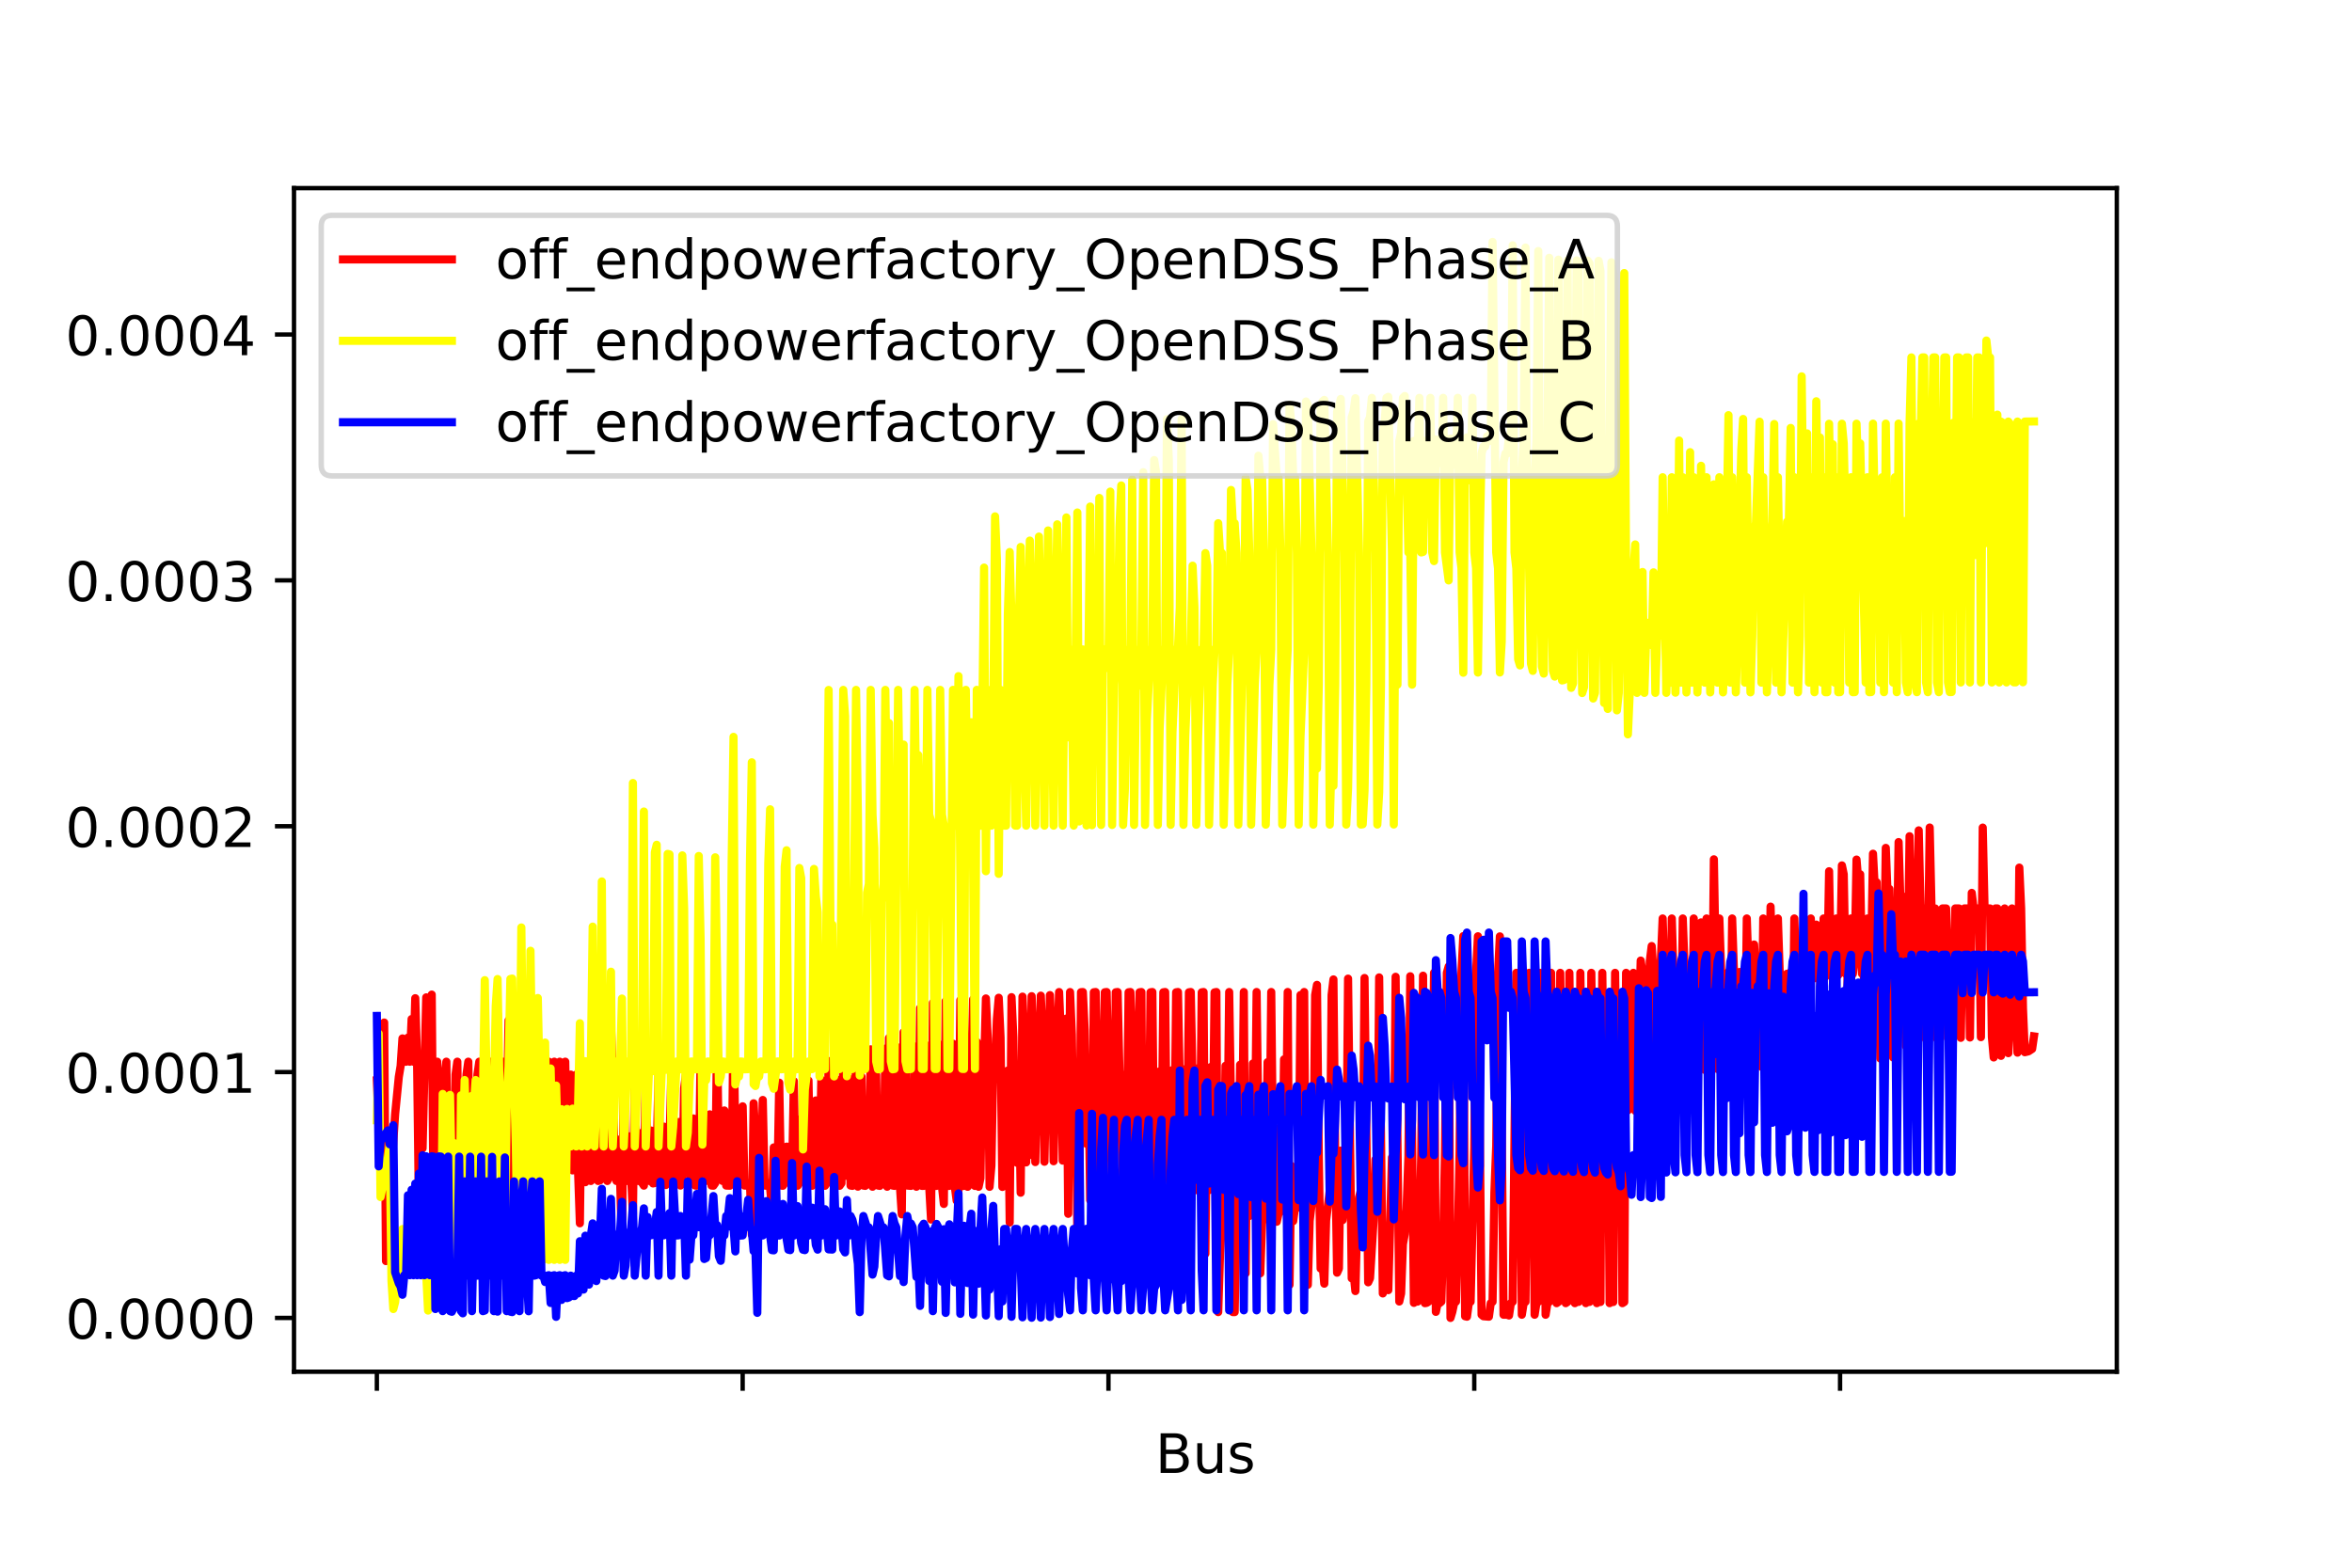 <?xml version="1.0" encoding="utf-8" standalone="no"?>
<!DOCTYPE svg PUBLIC "-//W3C//DTD SVG 1.1//EN"
  "http://www.w3.org/Graphics/SVG/1.1/DTD/svg11.dtd">
<!-- Created with matplotlib (https://matplotlib.org/) -->
<svg height="288pt" version="1.1" viewBox="0 0 432 288" width="432pt" xmlns="http://www.w3.org/2000/svg" xmlns:xlink="http://www.w3.org/1999/xlink">
 <defs>
  <style type="text/css">
*{stroke-linecap:butt;stroke-linejoin:round;}
  </style>
 </defs>
 <g id="figure_1">
  <g id="patch_1">
   <path d="M 0 288 
L 432 288 
L 432 0 
L 0 0 
z
" style="fill:#ffffff;"/>
  </g>
  <g id="axes_1">
   <g id="patch_2">
    <path d="M 54 252 
L 388.8 252 
L 388.8 34.56 
L 54 34.56 
z
" style="fill:#ffffff;"/>
   </g>
   <g id="matplotlib.axis_1">
    <g id="xtick_1">
     <g id="line2d_1">
      <defs>
       <path d="M 0 0 
L 0 3.5 
" id="md08dc4fc64" style="stroke:#000000;stroke-width:0.8;"/>
      </defs>
      <g>
       <use style="stroke:#000000;stroke-width:0.8;" x="69.218" xlink:href="#md08dc4fc64" y="252"/>
      </g>
     </g>
    </g>
    <g id="xtick_2">
     <g id="line2d_2">
      <g>
       <use style="stroke:#000000;stroke-width:0.8;" x="136.407" xlink:href="#md08dc4fc64" y="252"/>
      </g>
     </g>
    </g>
    <g id="xtick_3">
     <g id="line2d_3">
      <g>
       <use style="stroke:#000000;stroke-width:0.8;" x="203.595" xlink:href="#md08dc4fc64" y="252"/>
      </g>
     </g>
    </g>
    <g id="xtick_4">
     <g id="line2d_4">
      <g>
       <use style="stroke:#000000;stroke-width:0.8;" x="270.784" xlink:href="#md08dc4fc64" y="252"/>
      </g>
     </g>
    </g>
    <g id="xtick_5">
     <g id="line2d_5">
      <g>
       <use style="stroke:#000000;stroke-width:0.8;" x="337.972" xlink:href="#md08dc4fc64" y="252"/>
      </g>
     </g>
    </g>
    <g id="text_1">
     <!-- Bus -->
     <defs>
      <path d="M 19.672 34.812 
L 19.672 8.109 
L 35.5 8.109 
Q 43.453 8.109 47.281 11.406 
Q 51.125 14.703 51.125 21.484 
Q 51.125 28.328 47.281 31.562 
Q 43.453 34.812 35.5 34.812 
z
M 19.672 64.797 
L 19.672 42.828 
L 34.281 42.828 
Q 41.5 42.828 45.031 45.531 
Q 48.578 48.25 48.578 53.812 
Q 48.578 59.328 45.031 62.062 
Q 41.5 64.797 34.281 64.797 
z
M 9.812 72.906 
L 35.016 72.906 
Q 46.297 72.906 52.391 68.219 
Q 58.5 63.531 58.5 54.891 
Q 58.5 48.188 55.375 44.234 
Q 52.25 40.281 46.188 39.312 
Q 53.469 37.75 57.5 32.781 
Q 61.531 27.828 61.531 20.406 
Q 61.531 10.641 54.891 5.312 
Q 48.25 0 35.984 0 
L 9.812 0 
z
" id="DejaVuSans-66"/>
      <path d="M 8.5 21.578 
L 8.5 54.688 
L 17.484 54.688 
L 17.484 21.922 
Q 17.484 14.156 20.5 10.266 
Q 23.531 6.391 29.594 6.391 
Q 36.859 6.391 41.078 11.031 
Q 45.312 15.672 45.312 23.688 
L 45.312 54.688 
L 54.297 54.688 
L 54.297 0 
L 45.312 0 
L 45.312 8.406 
Q 42.047 3.422 37.719 1 
Q 33.406 -1.422 27.688 -1.422 
Q 18.266 -1.422 13.375 4.438 
Q 8.5 10.297 8.5 21.578 
z
M 31.109 56 
z
" id="DejaVuSans-117"/>
      <path d="M 44.281 53.078 
L 44.281 44.578 
Q 40.484 46.531 36.375 47.5 
Q 32.281 48.484 27.875 48.484 
Q 21.188 48.484 17.844 46.438 
Q 14.5 44.391 14.5 40.281 
Q 14.5 37.156 16.891 35.375 
Q 19.281 33.594 26.516 31.984 
L 29.594 31.297 
Q 39.156 29.25 43.188 25.516 
Q 47.219 21.781 47.219 15.094 
Q 47.219 7.469 41.188 3.016 
Q 35.156 -1.422 24.609 -1.422 
Q 20.219 -1.422 15.453 -0.562 
Q 10.688 0.297 5.422 2 
L 5.422 11.281 
Q 10.406 8.688 15.234 7.391 
Q 20.062 6.109 24.812 6.109 
Q 31.156 6.109 34.562 8.281 
Q 37.984 10.453 37.984 14.406 
Q 37.984 18.062 35.516 20.016 
Q 33.062 21.969 24.703 23.781 
L 21.578 24.516 
Q 13.234 26.266 9.516 29.906 
Q 5.812 33.547 5.812 39.891 
Q 5.812 47.609 11.281 51.797 
Q 16.75 56 26.812 56 
Q 31.781 56 36.172 55.266 
Q 40.578 54.547 44.281 53.078 
z
" id="DejaVuSans-115"/>
     </defs>
     <g transform="translate(212.196 270.598)scale(0.1 -0.1)">
      <use xlink:href="#DejaVuSans-66"/>
      <use x="68.604" xlink:href="#DejaVuSans-117"/>
      <use x="131.982" xlink:href="#DejaVuSans-115"/>
     </g>
    </g>
   </g>
   <g id="matplotlib.axis_2">
    <g id="ytick_1">
     <g id="line2d_6">
      <defs>
       <path d="M 0 0 
L -3.5 0 
" id="m2856a591a5" style="stroke:#000000;stroke-width:0.8;"/>
      </defs>
      <g>
       <use style="stroke:#000000;stroke-width:0.8;" x="54" xlink:href="#m2856a591a5" y="242.117"/>
      </g>
     </g>
     <g id="text_2">
      <!-- 0.0000 -->
      <defs>
       <path d="M 31.781 66.406 
Q 24.172 66.406 20.328 58.906 
Q 16.5 51.422 16.5 36.375 
Q 16.5 21.391 20.328 13.891 
Q 24.172 6.391 31.781 6.391 
Q 39.453 6.391 43.281 13.891 
Q 47.125 21.391 47.125 36.375 
Q 47.125 51.422 43.281 58.906 
Q 39.453 66.406 31.781 66.406 
z
M 31.781 74.219 
Q 44.047 74.219 50.516 64.516 
Q 56.984 54.828 56.984 36.375 
Q 56.984 17.969 50.516 8.266 
Q 44.047 -1.422 31.781 -1.422 
Q 19.531 -1.422 13.062 8.266 
Q 6.594 17.969 6.594 36.375 
Q 6.594 54.828 13.062 64.516 
Q 19.531 74.219 31.781 74.219 
z
" id="DejaVuSans-48"/>
       <path d="M 10.688 12.406 
L 21 12.406 
L 21 0 
L 10.688 0 
z
" id="DejaVuSans-46"/>
      </defs>
      <g transform="translate(12.009 245.917)scale(0.1 -0.1)">
       <use xlink:href="#DejaVuSans-48"/>
       <use x="63.623" xlink:href="#DejaVuSans-46"/>
       <use x="95.41" xlink:href="#DejaVuSans-48"/>
       <use x="159.033" xlink:href="#DejaVuSans-48"/>
       <use x="222.656" xlink:href="#DejaVuSans-48"/>
       <use x="286.279" xlink:href="#DejaVuSans-48"/>
      </g>
     </g>
    </g>
    <g id="ytick_2">
     <g id="line2d_7">
      <g>
       <use style="stroke:#000000;stroke-width:0.8;" x="54" xlink:href="#m2856a591a5" y="196.951"/>
      </g>
     </g>
     <g id="text_3">
      <!-- 0.0001 -->
      <defs>
       <path d="M 12.406 8.297 
L 28.516 8.297 
L 28.516 63.922 
L 10.984 60.406 
L 10.984 69.391 
L 28.422 72.906 
L 38.281 72.906 
L 38.281 8.297 
L 54.391 8.297 
L 54.391 0 
L 12.406 0 
z
" id="DejaVuSans-49"/>
      </defs>
      <g transform="translate(12.009 200.75)scale(0.1 -0.1)">
       <use xlink:href="#DejaVuSans-48"/>
       <use x="63.623" xlink:href="#DejaVuSans-46"/>
       <use x="95.41" xlink:href="#DejaVuSans-48"/>
       <use x="159.033" xlink:href="#DejaVuSans-48"/>
       <use x="222.656" xlink:href="#DejaVuSans-48"/>
       <use x="286.279" xlink:href="#DejaVuSans-49"/>
      </g>
     </g>
    </g>
    <g id="ytick_3">
     <g id="line2d_8">
      <g>
       <use style="stroke:#000000;stroke-width:0.8;" x="54" xlink:href="#m2856a591a5" y="151.785"/>
      </g>
     </g>
     <g id="text_4">
      <!-- 0.0002 -->
      <defs>
       <path d="M 19.188 8.297 
L 53.609 8.297 
L 53.609 0 
L 7.328 0 
L 7.328 8.297 
Q 12.938 14.109 22.625 23.891 
Q 32.328 33.688 34.812 36.531 
Q 39.547 41.844 41.422 45.531 
Q 43.312 49.219 43.312 52.781 
Q 43.312 58.594 39.234 62.25 
Q 35.156 65.922 28.609 65.922 
Q 23.969 65.922 18.812 64.312 
Q 13.672 62.703 7.812 59.422 
L 7.812 69.391 
Q 13.766 71.781 18.938 73 
Q 24.125 74.219 28.422 74.219 
Q 39.75 74.219 46.484 68.547 
Q 53.219 62.891 53.219 53.422 
Q 53.219 48.922 51.531 44.891 
Q 49.859 40.875 45.406 35.406 
Q 44.188 33.984 37.641 27.219 
Q 31.109 20.453 19.188 8.297 
z
" id="DejaVuSans-50"/>
      </defs>
      <g transform="translate(12.009 155.584)scale(0.1 -0.1)">
       <use xlink:href="#DejaVuSans-48"/>
       <use x="63.623" xlink:href="#DejaVuSans-46"/>
       <use x="95.41" xlink:href="#DejaVuSans-48"/>
       <use x="159.033" xlink:href="#DejaVuSans-48"/>
       <use x="222.656" xlink:href="#DejaVuSans-48"/>
       <use x="286.279" xlink:href="#DejaVuSans-50"/>
      </g>
     </g>
    </g>
    <g id="ytick_4">
     <g id="line2d_9">
      <g>
       <use style="stroke:#000000;stroke-width:0.8;" x="54" xlink:href="#m2856a591a5" y="106.618"/>
      </g>
     </g>
     <g id="text_5">
      <!-- 0.0003 -->
      <defs>
       <path d="M 40.578 39.312 
Q 47.656 37.797 51.625 33 
Q 55.609 28.219 55.609 21.188 
Q 55.609 10.406 48.188 4.484 
Q 40.766 -1.422 27.094 -1.422 
Q 22.516 -1.422 17.656 -0.516 
Q 12.797 0.391 7.625 2.203 
L 7.625 11.719 
Q 11.719 9.328 16.594 8.109 
Q 21.484 6.891 26.812 6.891 
Q 36.078 6.891 40.938 10.547 
Q 45.797 14.203 45.797 21.188 
Q 45.797 27.641 41.281 31.266 
Q 36.766 34.906 28.719 34.906 
L 20.219 34.906 
L 20.219 43.016 
L 29.109 43.016 
Q 36.375 43.016 40.234 45.922 
Q 44.094 48.828 44.094 54.297 
Q 44.094 59.906 40.109 62.906 
Q 36.141 65.922 28.719 65.922 
Q 24.656 65.922 20.016 65.031 
Q 15.375 64.156 9.812 62.312 
L 9.812 71.094 
Q 15.438 72.656 20.344 73.438 
Q 25.25 74.219 29.594 74.219 
Q 40.828 74.219 47.359 69.109 
Q 53.906 64.016 53.906 55.328 
Q 53.906 49.266 50.438 45.094 
Q 46.969 40.922 40.578 39.312 
z
" id="DejaVuSans-51"/>
      </defs>
      <g transform="translate(12.009 110.418)scale(0.1 -0.1)">
       <use xlink:href="#DejaVuSans-48"/>
       <use x="63.623" xlink:href="#DejaVuSans-46"/>
       <use x="95.41" xlink:href="#DejaVuSans-48"/>
       <use x="159.033" xlink:href="#DejaVuSans-48"/>
       <use x="222.656" xlink:href="#DejaVuSans-48"/>
       <use x="286.279" xlink:href="#DejaVuSans-51"/>
      </g>
     </g>
    </g>
    <g id="ytick_5">
     <g id="line2d_10">
      <g>
       <use style="stroke:#000000;stroke-width:0.8;" x="54" xlink:href="#m2856a591a5" y="61.452"/>
      </g>
     </g>
     <g id="text_6">
      <!-- 0.0004 -->
      <defs>
       <path d="M 37.797 64.312 
L 12.891 25.391 
L 37.797 25.391 
z
M 35.203 72.906 
L 47.609 72.906 
L 47.609 25.391 
L 58.016 25.391 
L 58.016 17.188 
L 47.609 17.188 
L 47.609 0 
L 37.797 0 
L 37.797 17.188 
L 4.891 17.188 
L 4.891 26.703 
z
" id="DejaVuSans-52"/>
      </defs>
      <g transform="translate(12.009 65.251)scale(0.1 -0.1)">
       <use xlink:href="#DejaVuSans-48"/>
       <use x="63.623" xlink:href="#DejaVuSans-46"/>
       <use x="95.41" xlink:href="#DejaVuSans-48"/>
       <use x="159.033" xlink:href="#DejaVuSans-48"/>
       <use x="222.656" xlink:href="#DejaVuSans-48"/>
       <use x="286.279" xlink:href="#DejaVuSans-52"/>
      </g>
     </g>
    </g>
   </g>
   <g id="line2d_11">
    <path clip-path="url(#p63318b16e8)" d="M 69.218 198.472 
L 69.554 206.694 
L 69.89 191.03 
L 70.562 187.849 
L 70.898 231.674 
L 71.234 229.561 
L 71.906 214.727 
L 72.578 204.656 
L 73.249 197.846 
L 73.585 195.818 
L 73.921 190.771 
L 74.257 195.046 
L 74.593 195.046 
L 74.929 190.626 
L 75.265 195.045 
L 75.601 187.214 
L 75.937 195.045 
L 76.273 183.383 
L 76.609 195.045 
L 76.945 222.311 
L 77.281 195.045 
L 77.617 210.963 
L 78.289 183.228 
L 78.625 191.155 
L 78.961 195.045 
L 79.296 182.719 
L 79.632 221.448 
L 80.304 195.045 
L 80.64 226.719 
L 80.976 221.212 
L 81.648 197.417 
L 81.984 195.044 
L 82.32 220.874 
L 82.656 207.386 
L 82.992 207.501 
L 83.328 218.416 
L 83.664 197.417 
L 84 195.044 
L 84.336 220.44 
L 84.672 207.387 
L 85.007 207.781 
L 85.343 211.191 
L 85.679 197.417 
L 86.015 195.044 
L 86.351 219.384 
L 86.687 207.387 
L 87.023 203.637 
L 87.359 211.191 
L 87.695 197.417 
L 88.031 195.044 
L 88.367 218.479 
L 88.703 207.388 
L 89.039 214.587 
L 89.375 211.191 
L 89.711 197.417 
L 90.047 195.044 
L 90.383 214.143 
L 90.718 207.388 
L 91.054 208.945 
L 91.39 186.215 
L 91.726 211.191 
L 92.062 197.417 
L 92.398 195.044 
L 92.734 198.818 
L 93.07 207.389 
L 93.406 187.457 
L 93.742 229.696 
L 94.75 197.417 
L 95.086 195.044 
L 95.422 207.392 
L 96.094 211.191 
L 96.43 197.416 
L 96.765 195.043 
L 97.101 207.405 
L 97.437 204.318 
L 97.773 211.191 
L 98.109 197.416 
L 98.445 195.043 
L 98.781 194.036 
L 99.117 211.191 
L 99.453 197.416 
L 99.789 195.043 
L 100.125 229.506 
L 100.461 197.416 
L 100.797 195.043 
L 101.133 223.87 
L 101.469 197.416 
L 101.805 195.043 
L 102.141 220.148 
L 102.476 197.416 
L 102.812 195.043 
L 103.148 215.009 
L 103.484 197.416 
L 103.82 195.043 
L 104.156 215.012 
L 104.492 211.642 
L 104.828 197.416 
L 105.164 215.016 
L 105.5 209.733 
L 105.836 197.416 
L 106.172 215.021 
L 106.508 224.727 
L 106.844 197.415 
L 107.18 215.028 
L 107.516 217.18 
L 107.852 197.415 
L 108.187 215.036 
L 108.523 216.959 
L 108.859 196.721 
L 109.195 197.415 
L 109.531 215.043 
L 109.867 216.959 
L 110.203 216.852 
L 110.539 204.99 
L 110.875 197.415 
L 111.211 215.052 
L 111.547 216.959 
L 111.883 216.347 
L 112.219 188.398 
L 112.555 197.415 
L 112.891 215.061 
L 113.227 216.959 
L 113.563 209.365 
L 113.898 216.773 
L 114.234 228.628 
L 114.57 197.415 
L 114.906 215.07 
L 115.242 216.958 
L 115.578 208.763 
L 116.25 223.055 
L 116.586 197.415 
L 116.922 215.085 
L 117.258 216.958 
L 117.594 208.174 
L 117.93 217.302 
L 118.266 217.815 
L 118.602 197.415 
L 118.938 215.157 
L 119.274 216.958 
L 119.61 207.697 
L 119.945 217.411 
L 120.281 217.333 
L 120.617 211.7 
L 120.953 197.415 
L 121.289 215.172 
L 121.625 216.958 
L 121.961 206.982 
L 122.297 217.7 
L 122.633 217.335 
L 122.969 209.94 
L 123.305 197.415 
L 123.641 215.211 
L 123.977 215.154 
L 124.313 216.958 
L 124.649 206.12 
L 124.985 217.8 
L 125.321 217.336 
L 125.656 199.944 
L 125.992 197.415 
L 126.328 215.218 
L 126.664 215.129 
L 127 216.957 
L 127.336 205.469 
L 127.672 217.8 
L 128.008 217.823 
L 128.344 217.337 
L 128.68 194.298 
L 129.016 215.234 
L 129.352 214.753 
L 129.688 215.284 
L 130.024 216.957 
L 130.36 204.716 
L 130.696 217.8 
L 131.032 217.825 
L 131.367 217.339 
L 131.703 190.106 
L 132.039 213.272 
L 132.375 215.926 
L 132.711 216.957 
L 133.047 204.007 
L 133.383 217.8 
L 134.055 217.827 
L 134.391 217.343 
L 134.727 186.338 
L 135.063 210.627 
L 135.399 215.994 
L 135.735 215.959 
L 136.071 216.957 
L 136.407 203.245 
L 136.743 217.8 
L 137.414 217.829 
L 137.75 217.345 
L 138.086 226.824 
L 138.422 202.69 
L 139.094 216.168 
L 139.43 215.963 
L 139.766 216.957 
L 140.102 202.08 
L 140.438 217.8 
L 140.774 217.831 
L 141.11 217.347 
L 141.446 218.186 
L 141.782 221.878 
L 142.118 210.796 
L 142.454 215.967 
L 142.79 216.957 
L 143.125 198.898 
L 143.461 217.8 
L 143.797 217.834 
L 144.133 217.35 
L 144.469 210.655 
L 144.805 210.679 
L 145.141 210.835 
L 145.477 215.97 
L 145.813 198.626 
L 146.149 217.8 
L 146.485 217.837 
L 146.821 217.351 
L 147.157 205.532 
L 147.493 210.911 
L 147.829 210.835 
L 148.165 215.975 
L 148.501 198.501 
L 148.836 217.8 
L 149.172 217.839 
L 149.508 217.353 
L 149.844 202.167 
L 150.18 210.922 
L 150.516 215.98 
L 150.852 198.367 
L 151.188 217.8 
L 151.524 217.84 
L 151.86 217.366 
L 152.196 194.924 
L 152.532 210.941 
L 152.868 210.938 
L 153.204 215.988 
L 153.54 198.239 
L 153.876 217.8 
L 154.212 217.843 
L 154.548 217.37 
L 154.883 193.135 
L 155.219 190.273 
L 155.555 216.019 
L 155.891 198.096 
L 156.227 217.8 
L 156.563 217.853 
L 156.899 217.37 
L 157.235 192.888 
L 157.571 218.001 
L 157.907 216.167 
L 158.243 197.802 
L 158.579 217.8 
L 158.915 217.856 
L 159.251 217.382 
L 159.587 217.371 
L 159.923 192.774 
L 160.259 218.013 
L 160.594 212.093 
L 160.93 197.495 
L 161.266 217.8 
L 161.602 217.857 
L 161.938 217.394 
L 162.274 217.371 
L 162.61 192.639 
L 162.946 218.014 
L 163.282 190.678 
L 163.618 196.329 
L 163.954 217.8 
L 164.29 217.857 
L 164.626 217.372 
L 164.962 192.431 
L 165.298 218.015 
L 165.634 223.091 
L 165.97 189.624 
L 166.305 190.137 
L 166.641 217.8 
L 167.313 217.858 
L 167.649 217.372 
L 167.985 192.246 
L 168.321 218.016 
L 168.657 217.221 
L 168.993 185.207 
L 169.329 217.861 
L 169.665 217.858 
L 170.001 217.372 
L 170.337 192.101 
L 170.673 218.021 
L 171.009 224.039 
L 171.345 184.231 
L 171.681 217.864 
L 172.016 217.858 
L 172.352 217.375 
L 172.688 191.922 
L 173.024 218.022 
L 173.36 221.174 
L 173.696 183.907 
L 174.032 217.868 
L 174.368 217.859 
L 174.704 217.386 
L 175.04 191.736 
L 175.376 218.023 
L 175.712 220.581 
L 176.048 218.62 
L 176.384 183.738 
L 176.72 217.88 
L 177.056 217.861 
L 177.392 191.517 
L 177.728 218.024 
L 178.063 217.527 
L 178.399 195.719 
L 178.735 183.594 
L 179.071 217.867 
L 179.407 191.393 
L 179.743 218.024 
L 180.079 216.461 
L 180.415 195.746 
L 180.751 196.292 
L 181.087 183.429 
L 181.423 190.829 
L 181.759 218.032 
L 182.095 214.14 
L 182.431 195.757 
L 182.767 196.543 
L 183.103 187.206 
L 183.439 183.299 
L 183.774 190.61 
L 184.11 218.048 
L 184.446 213.217 
L 184.782 213.68 
L 185.118 196.669 
L 185.454 224.588 
L 185.79 183.19 
L 186.126 190.533 
L 186.462 211.835 
L 186.798 213.616 
L 187.134 196.681 
L 187.47 219.113 
L 187.806 183.092 
L 188.142 190.476 
L 188.478 213.546 
L 188.814 196.686 
L 189.15 212.194 
L 189.485 183.011 
L 189.821 190.434 
L 190.157 213.485 
L 190.493 196.689 
L 190.829 207.859 
L 191.165 182.917 
L 191.501 190.413 
L 191.837 213.42 
L 192.173 196.693 
L 192.509 201.202 
L 192.845 182.813 
L 193.181 190.381 
L 193.517 213.328 
L 193.853 196.697 
L 194.189 194.566 
L 194.525 182.249 
L 194.861 190.329 
L 195.197 213.216 
L 195.532 196.702 
L 195.868 187.12 
L 196.204 222.99 
L 196.54 182.252 
L 196.876 190.094 
L 197.212 212.519 
L 197.548 196.707 
L 197.884 226.899 
L 198.22 218.751 
L 198.556 182.278 
L 198.892 182.251 
L 199.228 189.233 
L 199.564 210.136 
L 199.9 196.711 
L 200.236 220.477 
L 200.572 218.562 
L 200.908 182.287 
L 201.243 182.247 
L 201.915 211.158 
L 202.251 218.605 
L 202.587 214.647 
L 202.923 182.288 
L 203.259 182.246 
L 203.595 196.74 
L 203.931 204.25 
L 204.267 218.609 
L 204.603 212.758 
L 204.939 182.289 
L 205.275 182.246 
L 205.611 196.876 
L 205.947 197.586 
L 206.283 218.612 
L 206.619 207.059 
L 206.954 212.757 
L 207.29 182.29 
L 207.626 182.246 
L 207.962 191.063 
L 208.298 218.613 
L 208.634 198.944 
L 208.97 212.757 
L 209.306 182.293 
L 209.642 182.246 
L 209.978 228.386 
L 210.314 218.616 
L 210.65 197.246 
L 210.986 212.757 
L 211.322 182.294 
L 211.658 182.245 
L 211.994 215.249 
L 212.33 228.386 
L 212.666 218.624 
L 213.001 196.812 
L 213.337 212.757 
L 213.673 182.294 
L 214.009 182.244 
L 214.345 216.104 
L 214.681 215.249 
L 215.017 218.634 
L 215.353 196.584 
L 215.689 212.757 
L 216.025 182.295 
L 216.361 182.244 
L 217.033 216.104 
L 217.369 218.639 
L 217.705 196.396 
L 218.041 212.757 
L 218.377 182.296 
L 218.712 182.244 
L 219.048 198.794 
L 219.384 198.598 
L 219.72 218.644 
L 220.056 196.243 
L 220.392 212.757 
L 220.728 182.299 
L 221.064 182.244 
L 221.4 230.317 
L 221.736 198.794 
L 222.072 218.649 
L 222.408 196.009 
L 222.744 212.757 
L 223.08 182.313 
L 223.416 182.244 
L 223.752 241.043 
L 224.088 230.316 
L 224.759 218.656 
L 225.095 195.799 
L 225.431 212.757 
L 225.767 182.243 
L 226.103 202.779 
L 226.439 241.043 
L 226.775 241.043 
L 227.111 223.847 
L 227.447 218.662 
L 227.783 195.598 
L 228.119 212.757 
L 228.455 182.243 
L 228.791 233.923 
L 229.127 202.779 
L 229.463 223.398 
L 229.799 218.666 
L 230.134 195.373 
L 230.47 212.757 
L 230.806 182.243 
L 231.478 233.923 
L 231.814 224.713 
L 232.15 223.093 
L 232.486 218.668 
L 232.822 195.134 
L 233.158 212.757 
L 233.494 182.243 
L 233.83 214.194 
L 234.166 207.253 
L 234.502 224.446 
L 234.838 222.942 
L 235.174 222.631 
L 235.51 218.669 
L 235.846 194.613 
L 236.181 212.757 
L 236.517 182.243 
L 236.853 236.033 
L 237.189 214.194 
L 237.525 224.334 
L 237.861 221.808 
L 238.197 221.929 
L 238.533 218.67 
L 238.869 182.79 
L 239.205 212.757 
L 239.541 182.243 
L 239.877 232.016 
L 240.213 236.033 
L 240.549 224.267 
L 241.221 218.671 
L 241.557 182.801 
L 241.892 180.934 
L 242.228 212.757 
L 242.564 233.047 
L 242.9 232.016 
L 243.236 235.822 
L 243.572 224.206 
L 244.244 218.672 
L 244.58 182.811 
L 244.916 179.933 
L 245.252 212.757 
L 245.588 233.806 
L 245.924 233.047 
L 246.26 211.381 
L 246.596 224.152 
L 246.932 220.822 
L 247.268 218.678 
L 247.603 179.784 
L 248.275 234.839 
L 248.611 233.806 
L 248.947 237.182 
L 249.283 224.096 
L 249.619 219.96 
L 249.955 218.681 
L 250.291 218.732 
L 250.627 179.67 
L 251.299 235.571 
L 251.635 234.839 
L 252.307 223.926 
L 252.643 212.99 
L 252.979 218.685 
L 253.315 179.563 
L 253.986 237.616 
L 254.322 235.571 
L 254.658 228.724 
L 254.994 237.01 
L 255.666 212.643 
L 256.002 218.694 
L 256.338 179.449 
L 257.01 239.097 
L 257.346 237.616 
L 257.682 228.557 
L 258.018 226.708 
L 258.354 222.155 
L 258.69 212.369 
L 259.026 179.349 
L 259.697 239.345 
L 260.033 239.097 
L 260.369 239.118 
L 260.705 228.307 
L 261.041 212.059 
L 261.377 179.246 
L 261.713 239.404 
L 262.049 239.345 
L 262.385 239.121 
L 262.721 228.156 
L 263.057 211.783 
L 263.393 178.714 
L 263.729 240.999 
L 264.065 239.404 
L 264.401 239.404 
L 264.737 239.123 
L 265.072 227.975 
L 265.408 211.466 
L 265.744 178.718 
L 266.08 177.548 
L 266.416 242.116 
L 266.752 240.999 
L 267.088 239.404 
L 267.424 239.125 
L 267.76 227.815 
L 268.096 211.141 
L 268.432 178.718 
L 268.768 171.974 
L 269.104 241.807 
L 269.44 241.89 
L 269.776 239.404 
L 270.112 239.143 
L 270.784 210.75 
L 271.119 178.718 
L 271.455 172.005 
L 272.127 241.53 
L 272.463 241.807 
L 273.471 241.89 
L 273.807 239.404 
L 274.143 239.151 
L 274.479 219.086 
L 274.815 210.505 
L 275.151 178.718 
L 275.487 172.022 
L 276.159 241.53 
L 276.83 241.53 
L 277.166 241.665 
L 277.502 239.404 
L 277.838 239.155 
L 278.51 178.718 
L 278.846 203.889 
L 279.182 201.802 
L 279.518 241.531 
L 279.854 239.404 
L 280.19 239.158 
L 280.862 178.718 
L 281.198 203.895 
L 281.534 201.327 
L 281.87 241.531 
L 282.206 239.404 
L 282.541 239.162 
L 282.877 178.719 
L 283.213 203.898 
L 283.549 201.092 
L 283.885 241.531 
L 284.221 239.404 
L 284.557 239.171 
L 284.893 178.719 
L 285.229 203.904 
L 285.565 200.832 
L 285.901 239.404 
L 286.237 239.173 
L 286.573 178.719 
L 286.909 203.916 
L 287.245 200.534 
L 287.581 239.404 
L 287.917 239.174 
L 288.252 178.719 
L 288.588 203.926 
L 288.924 200.231 
L 289.26 239.404 
L 289.596 239.174 
L 289.932 239.175 
L 290.268 178.72 
L 290.604 203.932 
L 290.94 199.896 
L 291.276 239.404 
L 291.612 239.174 
L 291.948 239.178 
L 292.284 178.72 
L 292.62 203.939 
L 292.956 199.409 
L 293.292 239.404 
L 293.628 239.174 
L 293.964 239.187 
L 294.299 178.72 
L 294.635 203.945 
L 294.971 198.787 
L 295.307 198.523 
L 295.643 239.404 
L 295.979 239.176 
L 296.315 239.191 
L 296.651 178.72 
L 296.987 203.955 
L 297.659 192.911 
L 297.995 239.404 
L 298.331 239.19 
L 298.667 178.721 
L 299.003 203.986 
L 299.339 198.066 
L 300.01 178.721 
L 300.346 204.059 
L 300.682 197.727 
L 301.018 188.941 
L 301.354 176.468 
L 301.69 178.721 
L 302.026 197.473 
L 302.362 188.943 
L 302.698 188.947 
L 303.034 176.492 
L 303.37 173.803 
L 303.706 178.721 
L 304.042 197.07 
L 304.378 188.944 
L 304.714 188.96 
L 305.05 176.507 
L 305.386 168.734 
L 305.721 178.722 
L 306.057 196.39 
L 306.393 188.944 
L 306.729 200.532 
L 307.065 168.734 
L 307.737 191.296 
L 308.073 188.944 
L 308.409 189.436 
L 308.745 197.063 
L 309.081 168.734 
L 309.753 187.117 
L 310.089 188.945 
L 310.425 177.985 
L 310.761 196.692 
L 311.097 168.734 
L 311.768 185.793 
L 312.104 188.945 
L 312.44 169.456 
L 312.776 178.473 
L 313.112 196.55 
L 313.448 168.734 
L 313.784 178.724 
L 314.456 188.945 
L 314.792 157.866 
L 315.464 196.4 
L 315.8 168.734 
L 316.136 178.724 
L 316.808 188.946 
L 317.144 189.464 
L 317.479 178.573 
L 317.815 196.275 
L 318.151 168.734 
L 318.487 178.724 
L 319.159 188.946 
L 319.495 178.569 
L 320.167 178.578 
L 320.503 196.128 
L 320.839 168.734 
L 321.175 178.724 
L 321.511 182.96 
L 321.847 188.946 
L 322.183 173.519 
L 322.519 178.735 
L 323.19 178.581 
L 323.526 195.984 
L 323.862 168.734 
L 324.198 178.725 
L 324.534 182.435 
L 324.87 188.947 
L 325.206 166.556 
L 325.542 178.875 
L 325.878 178.584 
L 326.214 195.787 
L 326.55 168.734 
L 326.886 178.725 
L 327.222 181.956 
L 327.894 194.594 
L 328.23 178.886 
L 328.566 178.878 
L 328.902 178.589 
L 329.237 195.515 
L 329.573 168.734 
L 329.909 178.726 
L 330.245 181.212 
L 330.581 188.965 
L 330.917 180.712 
L 331.253 178.897 
L 331.589 178.881 
L 331.925 178.596 
L 332.261 195.227 
L 332.597 168.734 
L 332.933 178.734 
L 333.269 179.711 
L 333.605 169.864 
L 333.941 178.884 
L 334.277 178.602 
L 334.613 195.036 
L 334.948 168.734 
L 335.284 179.41 
L 335.62 178.832 
L 335.956 160.06 
L 336.292 178.888 
L 336.628 178.61 
L 336.964 194.842 
L 337.3 168.734 
L 337.636 179.148 
L 337.972 177.426 
L 338.308 158.989 
L 338.644 160.614 
L 338.98 178.891 
L 339.316 178.671 
L 339.652 194.749 
L 339.988 168.734 
L 340.324 178.931 
L 340.659 176.224 
L 340.995 157.915 
L 341.331 162.083 
L 341.667 160.614 
L 342.003 178.893 
L 342.339 178.806 
L 342.675 194.601 
L 343.011 168.734 
L 343.347 178.762 
L 343.683 175.544 
L 344.019 156.839 
L 344.355 163.315 
L 344.691 162.083 
L 345.363 194.462 
L 345.699 168.734 
L 346.035 178.59 
L 346.37 155.77 
L 346.706 164.639 
L 347.042 163.315 
L 347.714 194.264 
L 348.05 168.734 
L 348.386 178.441 
L 348.722 154.696 
L 349.058 165.727 
L 349.394 164.639 
L 350.066 192.17 
L 350.402 178.334 
L 350.738 153.624 
L 351.074 166.894 
L 351.41 165.727 
L 351.746 191.332 
L 352.082 178.21 
L 352.417 152.55 
L 352.753 166.892 
L 353.425 166.894 
L 353.761 190.907 
L 354.097 178.023 
L 354.433 152.026 
L 354.769 166.891 
L 355.441 166.894 
L 355.777 190.813 
L 356.113 177.717 
L 356.449 185.417 
L 356.785 166.891 
L 357.457 166.893 
L 357.793 190.739 
L 358.128 176.589 
L 358.464 174.19 
L 358.8 177.759 
L 359.136 166.89 
L 359.808 166.892 
L 360.144 190.66 
L 360.48 171.061 
L 360.816 166.889 
L 361.488 166.892 
L 361.824 190.596 
L 362.16 164.036 
L 362.496 166.889 
L 363.504 166.892 
L 363.839 190.535 
L 364.175 152.041 
L 364.511 166.889 
L 365.519 166.892 
L 365.855 190.473 
L 366.191 194.265 
L 366.527 166.889 
L 366.863 166.889 
L 367.199 190.412 
L 367.535 193.967 
L 367.871 183.612 
L 368.207 166.889 
L 368.543 189.325 
L 368.879 193.477 
L 369.215 174.577 
L 369.551 166.889 
L 369.886 186.893 
L 370.222 187.823 
L 370.558 193.381 
L 370.894 159.392 
L 371.23 166.889 
L 371.566 185.278 
L 371.902 193.299 
L 372.574 193.14 
L 373.246 192.697 
L 373.582 190.394 
L 373.582 190.394 
" style="fill:none;stroke:#ff0000;stroke-linecap:square;stroke-width:1.5;"/>
   </g>
   <g id="line2d_12">
    <path clip-path="url(#p63318b16e8)" d="M 69.218 205.805 
L 69.554 189.878 
L 69.89 219.912 
L 71.234 213.502 
L 71.57 209.994 
L 71.906 235.3 
L 72.242 240.482 
L 72.578 239.205 
L 73.249 232.626 
L 73.585 230.668 
L 73.921 225.791 
L 74.257 231.455 
L 74.593 231.455 
L 74.929 228.72 
L 75.265 231.455 
L 75.601 225.424 
L 75.937 231.455 
L 76.273 221.723 
L 76.609 231.455 
L 76.945 223.371 
L 77.281 231.454 
L 77.617 234.334 
L 77.953 231.454 
L 78.289 234.136 
L 78.625 240.763 
L 78.961 231.454 
L 79.296 234.133 
L 79.632 234.087 
L 79.968 236.81 
L 80.304 231.454 
L 80.64 234.125 
L 80.976 234.085 
L 81.312 200.966 
L 81.648 210.617 
L 81.984 231.454 
L 82.32 234.083 
L 82.656 201.147 
L 82.992 217.335 
L 83.328 209.956 
L 83.664 210.617 
L 84 231.454 
L 84.336 234.08 
L 84.672 201.228 
L 85.007 211.557 
L 85.343 198.42 
L 85.679 210.617 
L 86.015 231.454 
L 86.351 234.072 
L 86.687 201.315 
L 87.023 203.269 
L 87.359 198.42 
L 87.695 210.617 
L 88.031 231.454 
L 88.367 234.066 
L 88.703 201.397 
L 89.039 180.065 
L 89.375 198.42 
L 89.711 210.617 
L 90.047 231.453 
L 90.383 234.035 
L 90.718 201.446 
L 91.054 184.829 
L 91.39 179.862 
L 91.726 198.42 
L 92.062 210.617 
L 92.398 231.453 
L 92.734 233.924 
L 93.07 201.543 
L 93.406 195.937 
L 93.742 179.85 
L 94.078 179.775 
L 94.414 198.42 
L 94.75 210.617 
L 95.086 231.453 
L 95.758 170.386 
L 96.094 198.42 
L 96.43 210.617 
L 96.765 231.453 
L 97.437 174.667 
L 97.773 198.42 
L 98.109 210.617 
L 98.445 231.452 
L 98.781 183.347 
L 99.789 231.452 
L 100.125 191.534 
L 100.797 231.452 
L 101.133 196.292 
L 101.469 210.617 
L 101.805 231.452 
L 102.141 199.434 
L 102.476 210.617 
L 102.812 231.452 
L 103.148 203.773 
L 103.484 210.617 
L 103.82 231.452 
L 104.156 203.726 
L 104.828 210.617 
L 105.164 203.67 
L 105.5 208.652 
L 105.836 210.617 
L 106.172 203.605 
L 106.508 187.975 
L 106.844 210.618 
L 107.516 194.952 
L 107.852 210.619 
L 108.523 195.001 
L 108.859 170.231 
L 109.195 210.619 
L 109.867 195.001 
L 110.203 195.025 
L 110.539 161.933 
L 110.875 210.619 
L 111.547 195.001 
L 111.883 195.135 
L 112.219 178.513 
L 112.555 210.619 
L 113.227 195.002 
L 113.563 195.088 
L 113.898 195.911 
L 114.234 183.446 
L 114.57 210.619 
L 115.242 195.002 
L 115.578 195.084 
L 115.914 196.488 
L 116.25 143.847 
L 116.586 210.619 
L 117.258 195.002 
L 117.594 195.08 
L 117.93 196.875 
L 118.266 149.084 
L 118.602 210.619 
L 119.274 195.002 
L 119.61 195.077 
L 119.945 196.78 
L 120.281 156.577 
L 120.617 155.194 
L 120.953 210.619 
L 121.625 195.003 
L 121.961 195.072 
L 122.297 196.53 
L 122.633 156.873 
L 122.969 156.953 
L 123.305 210.619 
L 123.641 207.03 
L 124.313 195.003 
L 124.649 195.066 
L 124.985 196.443 
L 125.321 157.144 
L 125.656 166.941 
L 125.992 210.619 
L 126.328 208.092 
L 126.664 198.599 
L 127 195.003 
L 127.336 195.061 
L 127.672 196.443 
L 128.008 196.421 
L 128.344 157.256 
L 128.68 172.583 
L 129.016 210.281 
L 129.352 198.652 
L 129.688 198.446 
L 130.024 195.003 
L 130.36 195.056 
L 130.696 196.443 
L 131.032 196.418 
L 131.367 157.498 
L 132.039 198.86 
L 132.375 197.813 
L 132.711 195.003 
L 133.047 195.051 
L 133.383 196.443 
L 134.055 196.416 
L 134.391 158.116 
L 134.727 135.369 
L 135.063 199.232 
L 135.399 197.746 
L 135.735 197.781 
L 136.071 195.003 
L 136.407 195.046 
L 136.743 196.443 
L 137.414 196.414 
L 137.75 158.478 
L 138.086 140.046 
L 138.422 199.175 
L 138.758 199.511 
L 139.094 197.574 
L 139.43 197.776 
L 139.766 195.003 
L 140.102 195.038 
L 140.438 196.443 
L 140.774 196.412 
L 141.11 158.732 
L 141.446 148.677 
L 141.782 198.989 
L 142.118 200.016 
L 142.79 195.003 
L 143.125 195.015 
L 143.461 196.443 
L 143.797 196.409 
L 144.133 159.219 
L 144.469 156.202 
L 144.805 198.909 
L 145.141 200.196 
L 145.813 195.013 
L 146.149 196.443 
L 146.485 196.406 
L 146.821 159.462 
L 147.157 161.321 
L 147.493 211.163 
L 147.829 200.196 
L 148.501 195.012 
L 148.836 196.443 
L 149.172 196.405 
L 149.508 159.635 
L 149.844 164.684 
L 150.18 167.589 
L 150.516 197.76 
L 150.852 195.012 
L 151.188 196.443 
L 151.524 196.403 
L 152.196 126.754 
L 152.532 170.218 
L 152.868 169.849 
L 153.204 197.752 
L 153.54 195.011 
L 153.876 196.443 
L 154.212 196.4 
L 154.883 126.744 
L 155.219 131.579 
L 155.555 197.722 
L 155.891 195.01 
L 156.227 196.443 
L 156.563 196.39 
L 157.235 126.743 
L 157.571 149.67 
L 157.907 197.576 
L 158.243 195.008 
L 158.579 196.443 
L 158.915 196.388 
L 159.251 164.003 
L 159.587 162.373 
L 159.923 126.743 
L 160.259 149.658 
L 160.594 155.795 
L 160.93 195.005 
L 161.266 196.443 
L 161.602 196.387 
L 161.938 165.672 
L 162.274 162.438 
L 162.61 126.742 
L 162.946 149.657 
L 163.282 132.829 
L 163.618 194.997 
L 163.954 196.443 
L 164.29 196.386 
L 164.962 126.741 
L 165.298 149.656 
L 165.634 136.858 
L 165.97 136.787 
L 166.305 194.953 
L 166.641 196.443 
L 167.313 196.386 
L 167.985 126.74 
L 168.321 149.655 
L 168.657 138.712 
L 168.993 153.376 
L 169.329 196.382 
L 169.665 196.386 
L 170.337 126.739 
L 170.673 149.65 
L 171.009 150.824 
L 171.345 157.037 
L 171.681 196.38 
L 172.016 196.385 
L 172.688 126.738 
L 173.024 149.649 
L 173.36 151.729 
L 173.696 158.254 
L 174.032 196.376 
L 174.368 196.385 
L 175.04 126.736 
L 175.376 149.648 
L 175.712 151.725 
L 176.048 124.212 
L 176.72 196.364 
L 177.056 196.383 
L 177.392 126.735 
L 177.728 149.648 
L 178.063 151.705 
L 178.399 132.682 
L 178.735 159.433 
L 179.071 196.376 
L 179.407 126.734 
L 179.743 149.647 
L 180.079 151.698 
L 180.415 132.655 
L 180.751 104.272 
L 181.087 160.051 
L 181.423 126.731 
L 181.759 149.639 
L 182.095 151.682 
L 182.431 132.644 
L 182.767 94.863 
L 183.103 102.732 
L 183.439 160.538 
L 183.774 126.729 
L 184.11 149.624 
L 184.446 151.675 
L 184.782 151.679 
L 185.118 112.84 
L 185.454 101.413 
L 186.126 126.729 
L 186.462 151.666 
L 186.798 151.678 
L 187.134 114.513 
L 187.47 100.486 
L 188.478 151.678 
L 188.814 115.204 
L 189.15 99.313 
L 189.485 116.453 
L 189.821 126.728 
L 190.157 151.678 
L 190.493 115.692 
L 190.829 98.579 
L 191.165 116.807 
L 191.501 126.728 
L 191.837 151.677 
L 192.173 116.19 
L 192.509 97.451 
L 192.845 117.196 
L 193.181 126.728 
L 193.517 151.676 
L 193.853 116.779 
L 194.189 96.326 
L 194.525 119.316 
L 194.861 126.728 
L 195.197 151.676 
L 195.532 117.521 
L 195.868 95.064 
L 196.204 135.453 
L 196.54 119.312 
L 196.876 126.726 
L 197.212 151.671 
L 197.884 94.151 
L 198.22 150.91 
L 198.556 119.287 
L 198.892 119.313 
L 199.228 126.72 
L 199.564 151.654 
L 200.236 93.063 
L 200.572 151.598 
L 200.908 119.278 
L 201.243 119.318 
L 201.579 119.614 
L 201.915 91.483 
L 202.251 151.555 
L 202.587 119.479 
L 202.923 119.277 
L 203.259 119.318 
L 203.595 122.765 
L 203.931 90.312 
L 204.267 151.551 
L 204.603 125.774 
L 204.939 119.276 
L 205.275 119.318 
L 205.611 96.862 
L 205.947 89.183 
L 206.283 151.549 
L 206.619 144.763 
L 206.954 125.774 
L 207.29 119.275 
L 207.626 119.318 
L 207.962 88.077 
L 208.298 151.547 
L 208.634 126.643 
L 208.97 125.774 
L 209.306 119.272 
L 209.642 119.319 
L 209.978 86.748 
L 210.314 151.545 
L 210.65 132.302 
L 211.322 119.272 
L 211.658 119.32 
L 211.994 84.521 
L 212.33 86.748 
L 212.666 151.537 
L 213.001 133.749 
L 213.673 119.271 
L 214.009 119.32 
L 214.345 77.01 
L 214.681 84.521 
L 215.017 151.527 
L 215.353 134.507 
L 216.025 119.27 
L 216.361 119.32 
L 216.697 111.551 
L 217.033 77.01 
L 217.369 151.522 
L 217.705 135.135 
L 218.377 119.269 
L 218.712 119.321 
L 219.048 103.926 
L 219.384 111.551 
L 219.72 151.517 
L 220.056 135.644 
L 220.392 125.774 
L 220.728 119.266 
L 221.064 119.321 
L 221.4 101.613 
L 221.736 103.926 
L 222.072 151.512 
L 222.744 125.774 
L 223.08 119.252 
L 223.416 119.321 
L 223.752 96.118 
L 224.088 101.613 
L 224.423 101.575 
L 224.759 151.505 
L 225.431 125.774 
L 225.767 119.321 
L 226.103 90.013 
L 226.439 96.118 
L 226.775 96.118 
L 227.111 101.569 
L 227.447 151.499 
L 228.119 125.774 
L 228.455 119.322 
L 228.791 87.775 
L 229.127 90.013 
L 229.463 101.566 
L 229.799 151.495 
L 230.47 125.774 
L 230.806 119.322 
L 231.142 83.724 
L 231.478 87.776 
L 231.814 87.713 
L 232.15 101.564 
L 232.486 151.494 
L 233.158 125.774 
L 233.494 119.322 
L 233.83 77.916 
L 234.502 87.712 
L 234.838 87.701 
L 235.174 101.561 
L 235.51 151.492 
L 235.846 141.076 
L 236.181 125.774 
L 236.517 119.322 
L 236.853 74.371 
L 237.189 77.916 
L 237.525 87.711 
L 237.861 87.693 
L 238.197 101.556 
L 238.533 151.492 
L 238.869 135.313 
L 239.541 119.322 
L 239.877 73.761 
L 240.213 74.371 
L 240.885 101.553 
L 241.221 151.49 
L 241.557 136.959 
L 241.892 141.201 
L 242.228 125.774 
L 242.564 74.821 
L 242.9 73.761 
L 243.236 73.465 
L 243.908 101.55 
L 244.244 151.49 
L 244.58 138.41 
L 244.916 144.377 
L 245.252 125.774 
L 245.588 75.601 
L 245.924 74.821 
L 246.26 73.291 
L 246.932 101.548 
L 247.268 151.484 
L 247.603 144.851 
L 247.939 125.774 
L 248.275 76.662 
L 248.611 75.601 
L 248.947 73.152 
L 249.619 101.542 
L 249.955 151.48 
L 250.291 151.43 
L 250.627 145.213 
L 250.963 125.774 
L 251.299 77.414 
L 251.635 76.662 
L 251.971 73.095 
L 252.643 101.494 
L 252.979 151.477 
L 253.315 145.552 
L 253.65 125.774 
L 253.986 79.515 
L 254.322 77.414 
L 254.658 73.091 
L 254.994 72.9 
L 255.666 101.492 
L 256.002 151.467 
L 256.338 100.747 
L 256.674 125.774 
L 257.01 81.036 
L 257.346 79.515 
L 257.682 73.09 
L 258.018 72.752 
L 258.69 101.49 
L 259.026 101.066 
L 259.361 125.774 
L 259.697 80.998 
L 260.033 81.036 
L 260.369 84.386 
L 260.705 73.088 
L 261.041 101.488 
L 261.377 101.393 
L 261.713 80.989 
L 262.049 80.998 
L 262.385 84.809 
L 262.721 73.087 
L 263.057 101.486 
L 263.393 103.08 
L 263.729 80.739 
L 264.065 80.989 
L 264.401 80.989 
L 264.737 85.122 
L 265.072 73.086 
L 265.408 101.483 
L 266.08 106.629 
L 266.416 80.565 
L 267.088 80.989 
L 267.424 85.426 
L 267.76 73.085 
L 268.096 101.481 
L 268.432 104.347 
L 268.768 123.587 
L 269.104 82.022 
L 269.44 80.35 
L 269.776 80.989 
L 270.112 88.281 
L 270.448 73.078 
L 270.784 101.478 
L 271.119 104.382 
L 271.455 123.555 
L 271.791 98.575 
L 272.127 83.322 
L 272.463 82.022 
L 272.799 82.022 
L 273.135 80.171 
L 273.471 80.35 
L 273.807 80.989 
L 274.143 44.444 
L 274.815 101.477 
L 275.151 104.411 
L 275.487 123.539 
L 275.823 117.88 
L 276.159 84.906 
L 276.495 83.322 
L 276.83 83.322 
L 277.166 80.129 
L 277.502 80.989 
L 277.838 45.067 
L 278.174 101.469 
L 278.51 104.435 
L 278.846 121.117 
L 279.182 122.244 
L 279.518 87.064 
L 279.854 80.989 
L 280.19 45.483 
L 280.526 101.437 
L 280.862 104.472 
L 281.198 121.911 
L 281.534 123.248 
L 281.87 87.697 
L 282.206 80.989 
L 282.541 46.119 
L 282.877 104.561 
L 283.213 122.456 
L 283.549 123.746 
L 283.885 89.791 
L 284.221 80.989 
L 284.557 47.361 
L 284.893 104.622 
L 285.229 123.212 
L 285.565 124.294 
L 286.237 47.704 
L 286.573 104.7 
L 286.909 125.003 
L 287.245 124.925 
L 287.917 47.804 
L 288.252 104.747 
L 288.588 126.365 
L 288.924 125.564 
L 289.596 47.843 
L 289.932 48.057 
L 290.268 104.79 
L 290.604 127.321 
L 290.94 126.272 
L 291.612 47.879 
L 291.948 48.39 
L 292.284 104.862 
L 292.62 128.322 
L 292.956 127.302 
L 293.628 47.917 
L 293.964 49.774 
L 294.299 104.933 
L 294.635 129.144 
L 294.971 127.298 
L 295.307 130.237 
L 295.643 80.989 
L 295.979 48.188 
L 296.315 50.362 
L 296.651 104.967 
L 296.987 130.506 
L 297.323 127.295 
L 298.331 50.162 
L 298.667 105.004 
L 299.003 134.905 
L 299.339 127.293 
L 300.01 105.039 
L 300.346 100.017 
L 300.682 127.291 
L 301.018 116.922 
L 301.69 105.081 
L 302.026 127.289 
L 302.362 116.919 
L 302.698 116.915 
L 303.034 114.313 
L 303.37 118.524 
L 303.706 105.149 
L 304.042 127.287 
L 304.378 116.919 
L 304.714 116.903 
L 305.05 116.367 
L 305.386 87.674 
L 306.057 127.282 
L 306.393 116.918 
L 306.729 125.436 
L 307.065 87.674 
L 307.737 127.249 
L 308.073 116.918 
L 308.409 80.933 
L 308.745 125.415 
L 309.081 87.674 
L 309.753 127.222 
L 310.089 116.918 
L 310.425 83.068 
L 310.761 125.413 
L 311.097 87.674 
L 311.768 127.214 
L 312.104 116.917 
L 312.44 85.572 
L 313.112 125.412 
L 313.448 87.674 
L 314.12 127.206 
L 314.456 116.917 
L 314.792 88.975 
L 315.128 116.55 
L 315.464 125.411 
L 315.8 87.674 
L 316.472 127.201 
L 316.808 116.917 
L 317.479 76.271 
L 317.815 125.411 
L 318.151 87.674 
L 318.823 127.198 
L 319.159 116.917 
L 319.495 96.159 
L 319.831 82.644 
L 320.167 76.968 
L 320.503 125.41 
L 320.839 87.674 
L 321.511 127.195 
L 321.847 116.916 
L 322.183 98.289 
L 322.519 95.995 
L 323.19 77.472 
L 323.526 125.409 
L 323.862 87.674 
L 324.534 127.191 
L 324.87 116.916 
L 325.206 101.226 
L 325.542 95.857 
L 325.878 77.898 
L 326.214 125.408 
L 326.55 87.674 
L 327.222 127.188 
L 328.23 95.846 
L 328.566 95.854 
L 328.902 78.617 
L 329.237 125.406 
L 329.573 87.674 
L 330.245 127.183 
L 330.581 116.898 
L 330.917 69.141 
L 331.253 95.835 
L 331.589 95.851 
L 331.925 79.623 
L 332.261 125.404 
L 332.597 87.674 
L 333.269 127.173 
L 333.605 73.717 
L 333.941 95.847 
L 334.277 80.37 
L 334.613 125.403 
L 334.948 87.674 
L 335.284 127.171 
L 335.62 127.167 
L 335.956 77.852 
L 336.292 95.844 
L 336.628 81.607 
L 336.964 125.402 
L 337.3 87.674 
L 337.636 127.169 
L 337.972 127.157 
L 338.308 77.844 
L 338.644 81.452 
L 338.98 95.841 
L 339.316 90.194 
L 339.652 125.401 
L 339.988 87.674 
L 340.324 127.168 
L 340.659 127.149 
L 340.995 77.837 
L 341.331 88.324 
L 341.667 81.452 
L 342.675 125.4 
L 343.011 87.674 
L 343.347 127.167 
L 343.683 127.144 
L 344.019 77.829 
L 344.355 94.085 
L 344.691 88.324 
L 345.027 95.836 
L 345.363 125.399 
L 345.699 87.674 
L 346.035 127.165 
L 346.37 77.822 
L 346.706 100.279 
L 347.042 94.085 
L 347.378 95.809 
L 347.714 125.398 
L 348.05 87.674 
L 348.386 127.164 
L 348.722 77.814 
L 349.058 105.364 
L 349.73 95.716 
L 350.066 125.384 
L 350.402 127.164 
L 350.738 77.806 
L 351.074 65.657 
L 351.41 105.364 
L 351.746 125.378 
L 352.082 127.163 
L 352.417 77.799 
L 352.753 81.747 
L 353.089 65.658 
L 353.425 65.657 
L 353.761 125.375 
L 354.097 127.161 
L 354.433 77.795 
L 354.769 84.101 
L 355.105 65.658 
L 355.441 65.658 
L 355.777 125.375 
L 356.113 127.159 
L 356.449 77.712 
L 356.785 90.733 
L 357.121 65.659 
L 357.457 65.658 
L 357.793 125.374 
L 358.128 127.151 
L 358.464 127.134 
L 358.8 77.658 
L 359.136 98.52 
L 359.472 65.659 
L 359.808 65.659 
L 360.144 125.374 
L 360.48 77.61 
L 360.816 99.53 
L 361.152 65.66 
L 361.488 65.659 
L 361.824 125.373 
L 362.16 77.56 
L 362.496 99.698 
L 362.832 101.983 
L 363.168 65.66 
L 363.504 65.66 
L 363.839 125.373 
L 364.175 77.475 
L 364.511 99.852 
L 364.847 62.557 
L 365.183 65.66 
L 365.519 65.66 
L 365.855 125.372 
L 366.191 77.454 
L 366.527 100.088 
L 366.863 76.175 
L 367.199 125.372 
L 367.535 77.452 
L 367.871 77.687 
L 368.543 125.364 
L 368.879 77.449 
L 369.215 77.884 
L 369.886 125.347 
L 370.222 125.354 
L 370.558 77.448 
L 370.894 78.215 
L 371.566 125.336 
L 371.902 77.447 
L 373.582 77.427 
L 373.582 77.427 
" style="fill:none;stroke:#ffff00;stroke-linecap:square;stroke-width:1.5;"/>
   </g>
   <g id="line2d_13">
    <path clip-path="url(#p63318b16e8)" d="M 69.218 186.641 
L 69.554 214.272 
L 69.89 209.632 
L 71.234 207.667 
L 71.57 210.217 
L 72.242 206.719 
L 72.578 233.743 
L 73.249 235.76 
L 73.585 236.361 
L 73.921 237.856 
L 74.257 234.268 
L 74.593 234.268 
L 74.929 219.583 
L 75.265 234.268 
L 75.601 218.573 
L 75.937 234.268 
L 76.273 217.438 
L 76.609 234.268 
L 76.945 215.591 
L 77.281 234.268 
L 77.617 212.23 
L 77.953 234.268 
L 78.289 212.425 
L 78.625 230.703 
L 78.961 234.267 
L 79.296 212.429 
L 79.632 212.474 
L 79.968 240.48 
L 80.304 234.267 
L 80.64 212.437 
L 80.976 212.476 
L 81.312 240.868 
L 81.648 234.354 
L 81.984 234.267 
L 82.32 212.478 
L 82.656 240.869 
L 82.992 240.986 
L 83.328 240.306 
L 83.664 234.354 
L 84 234.267 
L 84.336 212.481 
L 84.672 240.87 
L 85.007 241.268 
L 85.343 217.034 
L 85.679 234.354 
L 86.015 234.267 
L 86.351 212.489 
L 86.687 240.871 
L 87.023 225.912 
L 87.359 217.034 
L 87.695 234.354 
L 88.031 234.267 
L 88.367 212.495 
L 88.703 240.871 
L 89.039 240.758 
L 89.375 217.034 
L 89.711 234.354 
L 90.047 234.267 
L 90.383 212.526 
L 90.718 240.871 
L 91.054 236.904 
L 91.39 240.96 
L 91.726 217.034 
L 92.062 234.354 
L 92.398 234.267 
L 92.734 212.635 
L 93.07 240.872 
L 93.406 236.533 
L 93.742 240.971 
L 94.078 241.046 
L 94.414 217.034 
L 94.75 234.354 
L 95.086 234.266 
L 95.422 240.876 
L 95.758 220.659 
L 96.094 217.034 
L 96.43 234.354 
L 96.765 234.266 
L 97.101 240.889 
L 97.437 221.873 
L 97.773 217.034 
L 98.109 234.354 
L 98.445 234.266 
L 98.781 228.898 
L 99.117 217.034 
L 99.453 234.354 
L 99.789 234.265 
L 100.125 235.522 
L 100.461 234.354 
L 100.797 234.265 
L 101.133 239.373 
L 101.469 234.354 
L 101.805 234.265 
L 102.141 241.916 
L 102.476 234.354 
L 102.812 234.265 
L 103.148 238.808 
L 103.484 234.353 
L 103.82 234.265 
L 104.156 238.477 
L 104.492 238.358 
L 104.828 234.353 
L 105.164 238.077 
L 105.5 238.102 
L 105.836 234.353 
L 106.172 237.613 
L 106.508 228.022 
L 106.844 234.352 
L 107.18 236.906 
L 107.516 227.012 
L 107.852 234.352 
L 108.187 235.996 
L 108.523 226.974 
L 108.859 224.747 
L 109.195 234.352 
L 109.531 235.343 
L 109.867 226.973 
L 110.203 226.955 
L 110.539 218.407 
L 110.875 234.352 
L 111.211 234.421 
L 111.547 226.973 
L 111.883 226.868 
L 112.219 220.244 
L 112.555 234.352 
L 112.891 233.423 
L 113.227 226.973 
L 113.563 226.915 
L 113.898 226.22 
L 114.234 220.79 
L 114.57 234.352 
L 114.906 232.481 
L 115.242 226.973 
L 115.578 226.919 
L 115.914 225.737 
L 116.25 221.407 
L 116.586 234.352 
L 117.258 226.972 
L 117.594 226.923 
L 117.93 225.414 
L 118.266 221.987 
L 118.602 234.352 
L 118.938 223.575 
L 119.274 226.972 
L 119.61 226.926 
L 119.945 224.973 
L 120.281 225.445 
L 120.617 222.664 
L 120.953 234.352 
L 121.289 217.097 
L 121.625 226.972 
L 121.961 226.931 
L 122.297 223.803 
L 122.633 225.447 
L 122.969 222.859 
L 123.305 234.352 
L 123.641 217.058 
L 123.977 223.248 
L 124.313 226.972 
L 124.649 226.937 
L 124.985 223.397 
L 125.321 225.449 
L 125.656 223.966 
L 125.992 234.352 
L 126.328 217.05 
L 126.664 231.414 
L 127 226.972 
L 127.336 226.941 
L 128.008 219.333 
L 128.344 225.449 
L 128.68 224.591 
L 129.016 217.035 
L 129.352 231.288 
L 129.688 231.117 
L 130.024 226.972 
L 130.36 226.946 
L 131.032 219.728 
L 131.367 225.451 
L 131.703 225.055 
L 132.039 230.789 
L 132.375 231.623 
L 132.711 226.972 
L 133.047 226.951 
L 133.383 223.396 
L 133.719 223.396 
L 134.055 220.11 
L 134.391 225.455 
L 134.727 225.472 
L 135.063 229.899 
L 135.399 217.008 
L 135.735 227.002 
L 136.407 226.957 
L 136.743 223.396 
L 137.079 223.396 
L 137.414 220.416 
L 137.75 225.457 
L 138.086 225.99 
L 138.422 229.843 
L 138.758 229.83 
L 139.094 241.182 
L 139.43 212.719 
L 139.766 226.971 
L 140.102 226.965 
L 140.774 220.66 
L 141.11 225.459 
L 141.446 226.946 
L 141.782 229.659 
L 142.118 229.705 
L 142.454 213.246 
L 142.79 226.971 
L 143.125 226.987 
L 143.461 223.396 
L 143.797 221.175 
L 144.133 225.462 
L 144.805 229.579 
L 145.141 229.661 
L 145.477 213.667 
L 145.813 226.989 
L 146.149 223.396 
L 146.485 221.581 
L 147.157 228.347 
L 147.493 229.584 
L 147.829 229.661 
L 148.165 214.309 
L 148.501 226.989 
L 148.836 223.396 
L 149.172 221.862 
L 149.844 228.719 
L 150.18 229.573 
L 150.516 215.062 
L 150.852 226.99 
L 151.188 223.396 
L 151.524 222.143 
L 152.196 229.521 
L 152.868 229.557 
L 153.204 216.219 
L 153.54 226.991 
L 153.876 223.396 
L 154.212 222.553 
L 154.548 225.482 
L 154.883 229.511 
L 155.219 230.084 
L 155.555 220.452 
L 155.891 226.992 
L 156.227 223.396 
L 156.563 224.097 
L 156.899 225.483 
L 157.235 229.51 
L 157.571 232.194 
L 157.907 241.053 
L 158.243 226.994 
L 158.579 223.396 
L 159.251 225.495 
L 159.587 225.483 
L 160.259 234.157 
L 160.594 232.689 
L 160.93 226.997 
L 161.266 223.396 
L 161.938 225.507 
L 162.274 225.484 
L 162.946 234.3 
L 163.282 234.481 
L 163.618 227.005 
L 163.954 223.396 
L 164.29 224.731 
L 164.626 225.484 
L 165.298 234.417 
L 165.634 232.637 
L 165.97 235.527 
L 166.305 227.049 
L 166.641 223.396 
L 166.977 225.128 
L 167.313 224.776 
L 167.649 225.485 
L 168.321 234.584 
L 168.657 231.787 
L 168.993 239.908 
L 169.329 225.31 
L 169.665 224.808 
L 170.001 225.485 
L 170.337 229.506 
L 170.673 235.334 
L 171.009 226.24 
L 171.345 240.875 
L 171.681 225.618 
L 172.016 224.846 
L 172.352 225.488 
L 172.688 229.505 
L 173.024 235.479 
L 173.36 225.826 
L 173.696 241.196 
L 174.032 226.21 
L 174.368 224.917 
L 174.704 225.499 
L 175.04 229.504 
L 175.376 235.586 
L 176.048 219.251 
L 176.384 241.364 
L 176.72 227.951 
L 177.056 225.189 
L 177.392 229.502 
L 177.728 235.709 
L 178.063 225.802 
L 178.399 222.973 
L 178.735 241.508 
L 179.071 226.12 
L 179.407 229.501 
L 179.743 235.831 
L 180.079 225.794 
L 180.415 219.989 
L 181.087 241.671 
L 181.423 229.498 
L 181.759 236.904 
L 182.095 225.779 
L 182.431 221.531 
L 182.767 231.353 
L 183.103 231.536 
L 183.439 241.8 
L 183.774 229.497 
L 184.11 239.097 
L 184.446 225.773 
L 184.782 225.776 
L 185.118 231.481 
L 185.454 231.909 
L 185.79 241.907 
L 186.126 229.496 
L 186.462 225.763 
L 186.798 225.776 
L 187.134 231.493 
L 187.47 232.172 
L 187.806 242.005 
L 188.142 229.496 
L 188.478 225.775 
L 188.814 231.498 
L 189.15 232.504 
L 189.485 242.085 
L 189.821 229.495 
L 190.157 225.775 
L 190.493 231.501 
L 190.829 232.712 
L 191.165 242.056 
L 191.501 229.495 
L 191.837 225.774 
L 192.173 231.505 
L 192.509 233.031 
L 192.845 241.953 
L 193.181 229.495 
L 193.517 225.774 
L 193.853 231.509 
L 194.189 233.35 
L 194.525 241.394 
L 194.861 229.495 
L 195.197 225.773 
L 195.532 231.514 
L 195.868 233.707 
L 196.204 237.921 
L 196.54 240.729 
L 196.876 229.493 
L 197.212 225.768 
L 197.548 231.519 
L 197.884 233.966 
L 198.22 204.473 
L 198.556 236.655 
L 198.892 240.728 
L 199.228 229.487 
L 199.564 225.751 
L 199.9 231.523 
L 200.236 234.274 
L 200.572 204.621 
L 200.908 235.166 
L 201.243 240.723 
L 201.579 231.529 
L 201.915 234.721 
L 202.251 211.087 
L 202.587 205.36 
L 202.923 235.014 
L 203.259 240.723 
L 203.595 231.552 
L 203.931 235.053 
L 204.267 211.679 
L 204.603 205.717 
L 204.939 234.908 
L 205.275 240.723 
L 205.611 231.69 
L 205.947 235.373 
L 206.283 212.016 
L 206.619 206.792 
L 206.954 205.717 
L 207.29 234.799 
L 207.626 240.723 
L 207.962 235.686 
L 208.298 212.245 
L 208.634 208.324 
L 208.97 205.717 
L 209.306 234.339 
L 209.642 240.723 
L 209.978 236.063 
L 210.314 212.617 
L 210.986 205.717 
L 211.322 234.226 
L 211.658 240.722 
L 211.994 236.693 
L 212.33 236.062 
L 212.666 213.856 
L 213.001 208.726 
L 213.337 205.717 
L 213.673 234.119 
L 214.009 240.721 
L 214.681 236.693 
L 215.017 215.235 
L 215.353 208.769 
L 215.689 205.717 
L 216.025 234.013 
L 216.361 240.721 
L 216.697 196.667 
L 217.033 238.822 
L 217.369 216.011 
L 217.705 208.805 
L 218.041 205.717 
L 218.377 233.891 
L 218.712 240.721 
L 219.048 198.829 
L 219.384 196.667 
L 219.72 216.739 
L 220.056 208.834 
L 220.392 205.717 
L 220.728 233.469 
L 221.064 240.721 
L 221.4 199.485 
L 221.736 198.829 
L 222.072 217.434 
L 222.408 208.878 
L 222.744 205.717 
L 223.08 207.656 
L 223.416 240.72 
L 223.752 200.155 
L 224.088 199.485 
L 224.423 199.522 
L 224.759 218.576 
L 225.095 208.917 
L 225.431 205.717 
L 225.767 240.72 
L 226.103 200.899 
L 226.439 200.154 
L 226.775 200.155 
L 227.111 199.528 
L 227.447 219.37 
L 227.783 208.955 
L 228.119 205.717 
L 228.455 240.72 
L 228.791 201.172 
L 229.127 200.899 
L 229.463 199.531 
L 229.799 219.929 
L 230.134 208.998 
L 230.47 205.717 
L 230.806 240.72 
L 231.142 201.109 
L 231.814 201.234 
L 232.15 199.533 
L 232.486 220.196 
L 232.822 209.043 
L 233.158 205.717 
L 233.494 240.72 
L 233.83 201.019 
L 234.838 201.246 
L 235.174 199.536 
L 235.51 220.365 
L 235.846 209.141 
L 236.181 205.717 
L 236.517 240.72 
L 236.853 200.964 
L 237.189 201.019 
L 237.525 201.236 
L 237.861 201.254 
L 238.197 199.541 
L 238.533 220.479 
L 238.869 211.371 
L 239.205 205.717 
L 239.541 240.72 
L 239.877 200.954 
L 240.213 200.964 
L 240.549 201.237 
L 240.885 199.544 
L 241.221 220.638 
L 241.557 211.36 
L 241.892 211.754 
L 242.564 198.385 
L 242.9 200.954 
L 243.236 201.247 
L 243.572 201.237 
L 243.908 199.546 
L 244.244 220.76 
L 244.58 211.35 
L 244.916 211.96 
L 245.252 205.717 
L 245.588 196.493 
L 245.924 198.385 
L 246.26 201.419 
L 246.596 201.237 
L 246.932 199.548 
L 247.268 221.628 
L 247.603 211.991 
L 247.939 205.717 
L 248.275 193.918 
L 248.611 196.493 
L 248.947 201.556 
L 249.283 201.238 
L 249.619 199.554 
L 249.955 222.097 
L 250.291 229.157 
L 250.627 212.014 
L 250.963 205.717 
L 251.299 192.095 
L 251.635 193.918 
L 251.971 201.613 
L 252.307 201.239 
L 252.643 199.602 
L 252.979 222.614 
L 253.315 212.036 
L 253.65 205.717 
L 253.986 186.998 
L 254.322 192.095 
L 254.658 201.616 
L 254.994 201.806 
L 255.33 201.24 
L 255.666 199.604 
L 256.002 224.016 
L 256.338 212.059 
L 256.674 205.717 
L 257.01 183.308 
L 257.346 186.998 
L 257.682 201.617 
L 258.018 201.952 
L 258.354 201.251 
L 258.69 199.606 
L 259.026 212.08 
L 259.361 205.717 
L 259.697 182.404 
L 260.033 183.308 
L 260.369 183.329 
L 260.705 201.619 
L 261.041 199.608 
L 261.377 212.101 
L 261.713 182.19 
L 262.049 182.404 
L 262.385 183.332 
L 262.721 201.62 
L 263.057 199.61 
L 263.393 212.211 
L 263.729 176.391 
L 264.065 182.19 
L 264.401 182.19 
L 264.737 183.334 
L 265.072 201.621 
L 265.408 199.613 
L 265.744 212.207 
L 266.08 212.468 
L 266.416 172.326 
L 266.752 176.391 
L 267.088 182.19 
L 267.424 183.336 
L 267.76 201.623 
L 268.096 199.615 
L 268.432 212.207 
L 268.768 213.695 
L 269.104 172.656 
L 269.44 171.321 
L 269.776 182.19 
L 270.112 183.355 
L 270.448 201.63 
L 270.784 199.618 
L 271.119 212.207 
L 271.455 218.16 
L 271.791 214.164 
L 272.127 172.951 
L 272.463 172.656 
L 272.799 172.656 
L 273.135 191.121 
L 273.471 171.32 
L 273.807 182.19 
L 274.143 183.363 
L 274.479 201.685 
L 274.815 199.619 
L 275.151 212.207 
L 275.487 220.517 
L 275.823 214.613 
L 276.159 172.95 
L 276.83 172.951 
L 277.166 185.151 
L 277.502 182.19 
L 277.838 183.367 
L 278.51 212.207 
L 278.846 214.59 
L 279.182 214.986 
L 279.518 172.95 
L 279.854 182.19 
L 280.19 183.37 
L 280.862 212.207 
L 281.198 214.584 
L 281.534 215.072 
L 281.87 172.95 
L 282.206 182.19 
L 282.541 183.374 
L 282.877 212.206 
L 283.213 214.581 
L 283.549 215.115 
L 283.885 172.949 
L 284.221 182.19 
L 284.557 183.383 
L 284.893 212.206 
L 285.229 214.575 
L 285.565 215.162 
L 285.901 182.19 
L 286.237 183.385 
L 286.573 212.206 
L 286.909 214.563 
L 287.245 215.216 
L 287.581 182.19 
L 287.917 183.386 
L 288.252 212.205 
L 288.588 214.553 
L 288.924 215.271 
L 289.26 182.19 
L 289.596 183.386 
L 289.932 183.387 
L 290.268 212.205 
L 290.604 214.546 
L 290.94 215.331 
L 291.276 182.19 
L 291.612 183.386 
L 291.948 183.39 
L 292.284 212.205 
L 292.62 214.539 
L 292.956 215.42 
L 293.292 182.19 
L 293.628 183.386 
L 293.964 183.399 
L 294.299 212.205 
L 294.635 214.533 
L 294.971 215.416 
L 295.307 215.763 
L 295.643 182.19 
L 295.979 183.388 
L 296.315 183.404 
L 296.651 212.204 
L 296.987 214.524 
L 297.323 215.413 
L 297.659 217.935 
L 297.995 182.19 
L 298.331 183.402 
L 298.667 212.204 
L 299.003 214.492 
L 299.339 215.411 
L 299.675 219.491 
L 300.01 212.204 
L 300.346 214.419 
L 300.682 215.409 
L 301.018 181.555 
L 301.354 219.918 
L 301.69 212.204 
L 302.026 215.407 
L 302.362 181.913 
L 302.698 182.442 
L 303.034 219.894 
L 303.37 220.089 
L 303.706 212.203 
L 304.042 215.405 
L 304.378 182.025 
L 304.714 184.251 
L 305.05 219.879 
L 305.386 175.409 
L 305.721 212.202 
L 306.057 215.401 
L 306.393 182.097 
L 306.729 176.69 
L 307.065 175.409 
L 307.401 212.201 
L 307.737 215.368 
L 308.073 182.14 
L 308.745 176.67 
L 309.081 175.409 
L 309.417 212.201 
L 309.753 215.341 
L 310.089 182.184 
L 310.425 181.833 
L 310.761 176.667 
L 311.097 175.409 
L 311.433 212.201 
L 311.768 215.333 
L 312.104 182.223 
L 312.44 186.878 
L 313.112 176.666 
L 313.448 175.409 
L 313.784 212.201 
L 314.12 215.325 
L 314.456 182.267 
L 314.792 193.733 
L 315.128 181.273 
L 315.464 176.666 
L 315.8 175.409 
L 316.136 212.201 
L 316.472 215.321 
L 316.808 182.303 
L 317.144 201.759 
L 317.479 181.238 
L 317.815 176.665 
L 318.151 175.409 
L 318.487 212.2 
L 318.823 215.317 
L 319.159 182.345 
L 319.495 208.204 
L 319.831 181.193 
L 320.167 181.233 
L 320.503 176.664 
L 320.839 175.409 
L 321.175 212.2 
L 321.511 215.314 
L 321.847 182.391 
L 322.183 206.182 
L 322.519 186.583 
L 322.855 181.156 
L 323.19 181.23 
L 323.526 176.663 
L 323.862 175.409 
L 324.198 212.2 
L 324.534 215.311 
L 324.87 182.474 
L 325.206 203.394 
L 325.542 206.264 
L 325.878 181.227 
L 326.214 176.662 
L 326.55 175.409 
L 326.886 212.2 
L 327.222 215.308 
L 327.558 183.099 
L 328.23 207.83 
L 328.566 206.725 
L 328.902 181.222 
L 329.237 176.66 
L 329.573 175.409 
L 329.909 212.199 
L 330.245 215.303 
L 330.581 185.011 
L 330.917 190.975 
L 331.253 164.198 
L 331.589 207.166 
L 331.925 181.214 
L 332.261 176.658 
L 332.597 175.409 
L 332.933 212.191 
L 333.269 215.293 
L 333.605 186.631 
L 333.941 207.642 
L 334.277 181.209 
L 334.613 176.657 
L 334.948 175.409 
L 335.284 215.291 
L 335.62 215.287 
L 335.956 182.705 
L 336.292 208.067 
L 336.628 181.2 
L 336.964 176.656 
L 337.3 175.409 
L 337.636 215.289 
L 337.972 215.277 
L 338.308 182.697 
L 338.644 182.063 
L 338.98 208.536 
L 339.316 181.139 
L 339.652 176.655 
L 339.988 175.409 
L 340.324 215.288 
L 340.659 215.269 
L 340.995 182.69 
L 341.331 180.502 
L 341.667 182.063 
L 342.003 208.839 
L 342.339 181.003 
L 342.675 176.654 
L 343.011 175.409 
L 343.347 215.286 
L 343.683 215.264 
L 344.019 182.682 
L 344.355 179.194 
L 344.691 180.503 
L 345.027 164.137 
L 345.363 176.653 
L 345.699 175.409 
L 346.035 215.285 
L 346.37 182.675 
L 346.706 177.788 
L 347.042 179.194 
L 347.378 167.958 
L 347.714 176.652 
L 348.05 175.409 
L 348.386 215.284 
L 348.722 182.667 
L 349.058 176.633 
L 349.394 177.788 
L 349.73 181.128 
L 350.066 176.638 
L 350.402 215.283 
L 350.738 182.66 
L 351.074 175.393 
L 351.41 176.633 
L 351.746 176.633 
L 352.082 215.283 
L 352.417 182.652 
L 352.753 175.396 
L 353.425 175.393 
L 353.761 176.63 
L 354.097 215.281 
L 354.433 182.649 
L 354.769 175.396 
L 355.441 175.394 
L 355.777 176.629 
L 356.113 215.279 
L 356.449 182.566 
L 356.785 175.397 
L 357.457 175.395 
L 357.793 176.629 
L 358.128 215.271 
L 358.464 215.254 
L 358.8 182.513 
L 359.136 175.398 
L 359.808 175.396 
L 360.144 176.628 
L 360.48 182.466 
L 360.816 175.398 
L 361.488 175.396 
L 361.824 176.628 
L 362.16 182.417 
L 362.496 175.398 
L 363.504 175.396 
L 363.839 176.628 
L 364.175 182.332 
L 364.511 175.398 
L 365.519 175.396 
L 365.855 176.627 
L 366.191 182.312 
L 366.527 175.398 
L 366.863 175.399 
L 367.199 176.627 
L 367.535 182.31 
L 367.871 182.541 
L 368.207 175.398 
L 368.543 176.619 
L 368.879 182.307 
L 369.215 182.736 
L 369.551 175.399 
L 369.886 176.602 
L 370.222 176.609 
L 370.558 182.306 
L 370.894 183.064 
L 371.23 175.399 
L 371.566 176.591 
L 371.902 182.305 
L 373.582 182.285 
L 373.582 182.285 
" style="fill:none;stroke:#0000ff;stroke-linecap:square;stroke-width:1.5;"/>
   </g>
   <g id="patch_3">
    <path d="M 54 252 
L 54 34.56 
" style="fill:none;stroke:#000000;stroke-linecap:square;stroke-linejoin:miter;stroke-width:0.8;"/>
   </g>
   <g id="patch_4">
    <path d="M 388.8 252 
L 388.8 34.56 
" style="fill:none;stroke:#000000;stroke-linecap:square;stroke-linejoin:miter;stroke-width:0.8;"/>
   </g>
   <g id="patch_5">
    <path d="M 54 252 
L 388.8 252 
" style="fill:none;stroke:#000000;stroke-linecap:square;stroke-linejoin:miter;stroke-width:0.8;"/>
   </g>
   <g id="patch_6">
    <path d="M 54 34.56 
L 388.8 34.56 
" style="fill:none;stroke:#000000;stroke-linecap:square;stroke-linejoin:miter;stroke-width:0.8;"/>
   </g>
   <g id="legend_1">
    <g id="patch_7">
     <path d="M 61 87.429 
L 295.072 87.429 
Q 297.072 87.429 297.072 85.429 
L 297.072 41.56 
Q 297.072 39.56 295.072 39.56 
L 61 39.56 
Q 59 39.56 59 41.56 
L 59 85.429 
Q 59 87.429 61 87.429 
z
" style="fill:#ffffff;opacity:0.8;stroke:#cccccc;stroke-linejoin:miter;"/>
    </g>
    <g id="line2d_14">
     <path d="M 63 47.658 
L 83 47.658 
" style="fill:none;stroke:#ff0000;stroke-linecap:square;stroke-width:1.5;"/>
    </g>
    <g id="line2d_15"/>
    <g id="text_7">
     <!-- off_endpowerfactory_OpenDSS_Phase_A -->
     <defs>
      <path d="M 30.609 48.391 
Q 23.391 48.391 19.188 42.75 
Q 14.984 37.109 14.984 27.297 
Q 14.984 17.484 19.156 11.844 
Q 23.344 6.203 30.609 6.203 
Q 37.797 6.203 41.984 11.859 
Q 46.188 17.531 46.188 27.297 
Q 46.188 37.016 41.984 42.703 
Q 37.797 48.391 30.609 48.391 
z
M 30.609 56 
Q 42.328 56 49.016 48.375 
Q 55.719 40.766 55.719 27.297 
Q 55.719 13.875 49.016 6.219 
Q 42.328 -1.422 30.609 -1.422 
Q 18.844 -1.422 12.172 6.219 
Q 5.516 13.875 5.516 27.297 
Q 5.516 40.766 12.172 48.375 
Q 18.844 56 30.609 56 
z
" id="DejaVuSans-111"/>
      <path d="M 37.109 75.984 
L 37.109 68.5 
L 28.516 68.5 
Q 23.688 68.5 21.797 66.547 
Q 19.922 64.594 19.922 59.516 
L 19.922 54.688 
L 34.719 54.688 
L 34.719 47.703 
L 19.922 47.703 
L 19.922 0 
L 10.891 0 
L 10.891 47.703 
L 2.297 47.703 
L 2.297 54.688 
L 10.891 54.688 
L 10.891 58.5 
Q 10.891 67.625 15.141 71.797 
Q 19.391 75.984 28.609 75.984 
z
" id="DejaVuSans-102"/>
      <path d="M 50.984 -16.609 
L 50.984 -23.578 
L -0.984 -23.578 
L -0.984 -16.609 
z
" id="DejaVuSans-95"/>
      <path d="M 56.203 29.594 
L 56.203 25.203 
L 14.891 25.203 
Q 15.484 15.922 20.484 11.062 
Q 25.484 6.203 34.422 6.203 
Q 39.594 6.203 44.453 7.469 
Q 49.312 8.734 54.109 11.281 
L 54.109 2.781 
Q 49.266 0.734 44.188 -0.344 
Q 39.109 -1.422 33.891 -1.422 
Q 20.797 -1.422 13.156 6.188 
Q 5.516 13.812 5.516 26.812 
Q 5.516 40.234 12.766 48.109 
Q 20.016 56 32.328 56 
Q 43.359 56 49.781 48.891 
Q 56.203 41.797 56.203 29.594 
z
M 47.219 32.234 
Q 47.125 39.594 43.094 43.984 
Q 39.062 48.391 32.422 48.391 
Q 24.906 48.391 20.391 44.141 
Q 15.875 39.891 15.188 32.172 
z
" id="DejaVuSans-101"/>
      <path d="M 54.891 33.016 
L 54.891 0 
L 45.906 0 
L 45.906 32.719 
Q 45.906 40.484 42.875 44.328 
Q 39.844 48.188 33.797 48.188 
Q 26.516 48.188 22.312 43.547 
Q 18.109 38.922 18.109 30.906 
L 18.109 0 
L 9.078 0 
L 9.078 54.688 
L 18.109 54.688 
L 18.109 46.188 
Q 21.344 51.125 25.703 53.562 
Q 30.078 56 35.797 56 
Q 45.219 56 50.047 50.172 
Q 54.891 44.344 54.891 33.016 
z
" id="DejaVuSans-110"/>
      <path d="M 45.406 46.391 
L 45.406 75.984 
L 54.391 75.984 
L 54.391 0 
L 45.406 0 
L 45.406 8.203 
Q 42.578 3.328 38.25 0.953 
Q 33.938 -1.422 27.875 -1.422 
Q 17.969 -1.422 11.734 6.484 
Q 5.516 14.406 5.516 27.297 
Q 5.516 40.188 11.734 48.094 
Q 17.969 56 27.875 56 
Q 33.938 56 38.25 53.625 
Q 42.578 51.266 45.406 46.391 
z
M 14.797 27.297 
Q 14.797 17.391 18.875 11.75 
Q 22.953 6.109 30.078 6.109 
Q 37.203 6.109 41.297 11.75 
Q 45.406 17.391 45.406 27.297 
Q 45.406 37.203 41.297 42.844 
Q 37.203 48.484 30.078 48.484 
Q 22.953 48.484 18.875 42.844 
Q 14.797 37.203 14.797 27.297 
z
" id="DejaVuSans-100"/>
      <path d="M 18.109 8.203 
L 18.109 -20.797 
L 9.078 -20.797 
L 9.078 54.688 
L 18.109 54.688 
L 18.109 46.391 
Q 20.953 51.266 25.266 53.625 
Q 29.594 56 35.594 56 
Q 45.562 56 51.781 48.094 
Q 58.016 40.188 58.016 27.297 
Q 58.016 14.406 51.781 6.484 
Q 45.562 -1.422 35.594 -1.422 
Q 29.594 -1.422 25.266 0.953 
Q 20.953 3.328 18.109 8.203 
z
M 48.688 27.297 
Q 48.688 37.203 44.609 42.844 
Q 40.531 48.484 33.406 48.484 
Q 26.266 48.484 22.188 42.844 
Q 18.109 37.203 18.109 27.297 
Q 18.109 17.391 22.188 11.75 
Q 26.266 6.109 33.406 6.109 
Q 40.531 6.109 44.609 11.75 
Q 48.688 17.391 48.688 27.297 
z
" id="DejaVuSans-112"/>
      <path d="M 4.203 54.688 
L 13.188 54.688 
L 24.422 12.016 
L 35.594 54.688 
L 46.188 54.688 
L 57.422 12.016 
L 68.609 54.688 
L 77.594 54.688 
L 63.281 0 
L 52.688 0 
L 40.922 44.828 
L 29.109 0 
L 18.5 0 
z
" id="DejaVuSans-119"/>
      <path d="M 41.109 46.297 
Q 39.594 47.172 37.812 47.578 
Q 36.031 48 33.891 48 
Q 26.266 48 22.188 43.047 
Q 18.109 38.094 18.109 28.812 
L 18.109 0 
L 9.078 0 
L 9.078 54.688 
L 18.109 54.688 
L 18.109 46.188 
Q 20.953 51.172 25.484 53.578 
Q 30.031 56 36.531 56 
Q 37.453 56 38.578 55.875 
Q 39.703 55.766 41.062 55.516 
z
" id="DejaVuSans-114"/>
      <path d="M 34.281 27.484 
Q 23.391 27.484 19.188 25 
Q 14.984 22.516 14.984 16.5 
Q 14.984 11.719 18.141 8.906 
Q 21.297 6.109 26.703 6.109 
Q 34.188 6.109 38.703 11.406 
Q 43.219 16.703 43.219 25.484 
L 43.219 27.484 
z
M 52.203 31.203 
L 52.203 0 
L 43.219 0 
L 43.219 8.297 
Q 40.141 3.328 35.547 0.953 
Q 30.953 -1.422 24.312 -1.422 
Q 15.922 -1.422 10.953 3.297 
Q 6 8.016 6 15.922 
Q 6 25.141 12.172 29.828 
Q 18.359 34.516 30.609 34.516 
L 43.219 34.516 
L 43.219 35.406 
Q 43.219 41.609 39.141 45 
Q 35.062 48.391 27.688 48.391 
Q 23 48.391 18.547 47.266 
Q 14.109 46.141 10.016 43.891 
L 10.016 52.203 
Q 14.938 54.109 19.578 55.047 
Q 24.219 56 28.609 56 
Q 40.484 56 46.344 49.844 
Q 52.203 43.703 52.203 31.203 
z
" id="DejaVuSans-97"/>
      <path d="M 48.781 52.594 
L 48.781 44.188 
Q 44.969 46.297 41.141 47.344 
Q 37.312 48.391 33.406 48.391 
Q 24.656 48.391 19.812 42.844 
Q 14.984 37.312 14.984 27.297 
Q 14.984 17.281 19.812 11.734 
Q 24.656 6.203 33.406 6.203 
Q 37.312 6.203 41.141 7.25 
Q 44.969 8.297 48.781 10.406 
L 48.781 2.094 
Q 45.016 0.344 40.984 -0.531 
Q 36.969 -1.422 32.422 -1.422 
Q 20.062 -1.422 12.781 6.344 
Q 5.516 14.109 5.516 27.297 
Q 5.516 40.672 12.859 48.328 
Q 20.219 56 33.016 56 
Q 37.156 56 41.109 55.141 
Q 45.062 54.297 48.781 52.594 
z
" id="DejaVuSans-99"/>
      <path d="M 18.312 70.219 
L 18.312 54.688 
L 36.812 54.688 
L 36.812 47.703 
L 18.312 47.703 
L 18.312 18.016 
Q 18.312 11.328 20.141 9.422 
Q 21.969 7.516 27.594 7.516 
L 36.812 7.516 
L 36.812 0 
L 27.594 0 
Q 17.188 0 13.234 3.875 
Q 9.281 7.766 9.281 18.016 
L 9.281 47.703 
L 2.688 47.703 
L 2.688 54.688 
L 9.281 54.688 
L 9.281 70.219 
z
" id="DejaVuSans-116"/>
      <path d="M 32.172 -5.078 
Q 28.375 -14.844 24.75 -17.812 
Q 21.141 -20.797 15.094 -20.797 
L 7.906 -20.797 
L 7.906 -13.281 
L 13.188 -13.281 
Q 16.891 -13.281 18.938 -11.516 
Q 21 -9.766 23.484 -3.219 
L 25.094 0.875 
L 2.984 54.688 
L 12.5 54.688 
L 29.594 11.922 
L 46.688 54.688 
L 56.203 54.688 
z
" id="DejaVuSans-121"/>
      <path d="M 39.406 66.219 
Q 28.656 66.219 22.328 58.203 
Q 16.016 50.203 16.016 36.375 
Q 16.016 22.609 22.328 14.594 
Q 28.656 6.594 39.406 6.594 
Q 50.141 6.594 56.422 14.594 
Q 62.703 22.609 62.703 36.375 
Q 62.703 50.203 56.422 58.203 
Q 50.141 66.219 39.406 66.219 
z
M 39.406 74.219 
Q 54.734 74.219 63.906 63.938 
Q 73.094 53.656 73.094 36.375 
Q 73.094 19.141 63.906 8.859 
Q 54.734 -1.422 39.406 -1.422 
Q 24.031 -1.422 14.812 8.828 
Q 5.609 19.094 5.609 36.375 
Q 5.609 53.656 14.812 63.938 
Q 24.031 74.219 39.406 74.219 
z
" id="DejaVuSans-79"/>
      <path d="M 19.672 64.797 
L 19.672 8.109 
L 31.594 8.109 
Q 46.688 8.109 53.688 14.938 
Q 60.688 21.781 60.688 36.531 
Q 60.688 51.172 53.688 57.984 
Q 46.688 64.797 31.594 64.797 
z
M 9.812 72.906 
L 30.078 72.906 
Q 51.266 72.906 61.172 64.094 
Q 71.094 55.281 71.094 36.531 
Q 71.094 17.672 61.125 8.828 
Q 51.172 0 30.078 0 
L 9.812 0 
z
" id="DejaVuSans-68"/>
      <path d="M 53.516 70.516 
L 53.516 60.891 
Q 47.906 63.578 42.922 64.891 
Q 37.938 66.219 33.297 66.219 
Q 25.25 66.219 20.875 63.094 
Q 16.5 59.969 16.5 54.203 
Q 16.5 49.359 19.406 46.891 
Q 22.312 44.438 30.422 42.922 
L 36.375 41.703 
Q 47.406 39.594 52.656 34.297 
Q 57.906 29 57.906 20.125 
Q 57.906 9.516 50.797 4.047 
Q 43.703 -1.422 29.984 -1.422 
Q 24.812 -1.422 18.969 -0.25 
Q 13.141 0.922 6.891 3.219 
L 6.891 13.375 
Q 12.891 10.016 18.656 8.297 
Q 24.422 6.594 29.984 6.594 
Q 38.422 6.594 43.016 9.906 
Q 47.609 13.234 47.609 19.391 
Q 47.609 24.75 44.312 27.781 
Q 41.016 30.812 33.5 32.328 
L 27.484 33.5 
Q 16.453 35.688 11.516 40.375 
Q 6.594 45.062 6.594 53.422 
Q 6.594 63.094 13.406 68.656 
Q 20.219 74.219 32.172 74.219 
Q 37.312 74.219 42.625 73.281 
Q 47.953 72.359 53.516 70.516 
z
" id="DejaVuSans-83"/>
      <path d="M 19.672 64.797 
L 19.672 37.406 
L 32.078 37.406 
Q 38.969 37.406 42.719 40.969 
Q 46.484 44.531 46.484 51.125 
Q 46.484 57.672 42.719 61.234 
Q 38.969 64.797 32.078 64.797 
z
M 9.812 72.906 
L 32.078 72.906 
Q 44.344 72.906 50.609 67.359 
Q 56.891 61.812 56.891 51.125 
Q 56.891 40.328 50.609 34.812 
Q 44.344 29.297 32.078 29.297 
L 19.672 29.297 
L 19.672 0 
L 9.812 0 
z
" id="DejaVuSans-80"/>
      <path d="M 54.891 33.016 
L 54.891 0 
L 45.906 0 
L 45.906 32.719 
Q 45.906 40.484 42.875 44.328 
Q 39.844 48.188 33.797 48.188 
Q 26.516 48.188 22.312 43.547 
Q 18.109 38.922 18.109 30.906 
L 18.109 0 
L 9.078 0 
L 9.078 75.984 
L 18.109 75.984 
L 18.109 46.188 
Q 21.344 51.125 25.703 53.562 
Q 30.078 56 35.797 56 
Q 45.219 56 50.047 50.172 
Q 54.891 44.344 54.891 33.016 
z
" id="DejaVuSans-104"/>
      <path d="M 34.188 63.188 
L 20.797 26.906 
L 47.609 26.906 
z
M 28.609 72.906 
L 39.797 72.906 
L 67.578 0 
L 57.328 0 
L 50.688 18.703 
L 17.828 18.703 
L 11.188 0 
L 0.781 0 
z
" id="DejaVuSans-65"/>
     </defs>
     <g transform="translate(91 51.158)scale(0.1 -0.1)">
      <use xlink:href="#DejaVuSans-111"/>
      <use x="61.182" xlink:href="#DejaVuSans-102"/>
      <use x="96.387" xlink:href="#DejaVuSans-102"/>
      <use x="131.592" xlink:href="#DejaVuSans-95"/>
      <use x="181.592" xlink:href="#DejaVuSans-101"/>
      <use x="243.115" xlink:href="#DejaVuSans-110"/>
      <use x="306.494" xlink:href="#DejaVuSans-100"/>
      <use x="369.971" xlink:href="#DejaVuSans-112"/>
      <use x="433.447" xlink:href="#DejaVuSans-111"/>
      <use x="494.629" xlink:href="#DejaVuSans-119"/>
      <use x="576.416" xlink:href="#DejaVuSans-101"/>
      <use x="637.939" xlink:href="#DejaVuSans-114"/>
      <use x="679.053" xlink:href="#DejaVuSans-102"/>
      <use x="714.258" xlink:href="#DejaVuSans-97"/>
      <use x="775.537" xlink:href="#DejaVuSans-99"/>
      <use x="830.518" xlink:href="#DejaVuSans-116"/>
      <use x="869.727" xlink:href="#DejaVuSans-111"/>
      <use x="930.908" xlink:href="#DejaVuSans-114"/>
      <use x="972.021" xlink:href="#DejaVuSans-121"/>
      <use x="1031.201" xlink:href="#DejaVuSans-95"/>
      <use x="1081.201" xlink:href="#DejaVuSans-79"/>
      <use x="1159.912" xlink:href="#DejaVuSans-112"/>
      <use x="1223.389" xlink:href="#DejaVuSans-101"/>
      <use x="1284.912" xlink:href="#DejaVuSans-110"/>
      <use x="1348.291" xlink:href="#DejaVuSans-68"/>
      <use x="1425.293" xlink:href="#DejaVuSans-83"/>
      <use x="1488.77" xlink:href="#DejaVuSans-83"/>
      <use x="1552.246" xlink:href="#DejaVuSans-95"/>
      <use x="1602.246" xlink:href="#DejaVuSans-80"/>
      <use x="1662.549" xlink:href="#DejaVuSans-104"/>
      <use x="1725.928" xlink:href="#DejaVuSans-97"/>
      <use x="1787.207" xlink:href="#DejaVuSans-115"/>
      <use x="1839.307" xlink:href="#DejaVuSans-101"/>
      <use x="1900.83" xlink:href="#DejaVuSans-95"/>
      <use x="1950.83" xlink:href="#DejaVuSans-65"/>
     </g>
    </g>
    <g id="line2d_16">
     <path d="M 63 62.615 
L 83 62.615 
" style="fill:none;stroke:#ffff00;stroke-linecap:square;stroke-width:1.5;"/>
    </g>
    <g id="line2d_17"/>
    <g id="text_8">
     <!-- off_endpowerfactory_OpenDSS_Phase_B -->
     <g transform="translate(91 66.115)scale(0.1 -0.1)">
      <use xlink:href="#DejaVuSans-111"/>
      <use x="61.182" xlink:href="#DejaVuSans-102"/>
      <use x="96.387" xlink:href="#DejaVuSans-102"/>
      <use x="131.592" xlink:href="#DejaVuSans-95"/>
      <use x="181.592" xlink:href="#DejaVuSans-101"/>
      <use x="243.115" xlink:href="#DejaVuSans-110"/>
      <use x="306.494" xlink:href="#DejaVuSans-100"/>
      <use x="369.971" xlink:href="#DejaVuSans-112"/>
      <use x="433.447" xlink:href="#DejaVuSans-111"/>
      <use x="494.629" xlink:href="#DejaVuSans-119"/>
      <use x="576.416" xlink:href="#DejaVuSans-101"/>
      <use x="637.939" xlink:href="#DejaVuSans-114"/>
      <use x="679.053" xlink:href="#DejaVuSans-102"/>
      <use x="714.258" xlink:href="#DejaVuSans-97"/>
      <use x="775.537" xlink:href="#DejaVuSans-99"/>
      <use x="830.518" xlink:href="#DejaVuSans-116"/>
      <use x="869.727" xlink:href="#DejaVuSans-111"/>
      <use x="930.908" xlink:href="#DejaVuSans-114"/>
      <use x="972.021" xlink:href="#DejaVuSans-121"/>
      <use x="1031.201" xlink:href="#DejaVuSans-95"/>
      <use x="1081.201" xlink:href="#DejaVuSans-79"/>
      <use x="1159.912" xlink:href="#DejaVuSans-112"/>
      <use x="1223.389" xlink:href="#DejaVuSans-101"/>
      <use x="1284.912" xlink:href="#DejaVuSans-110"/>
      <use x="1348.291" xlink:href="#DejaVuSans-68"/>
      <use x="1425.293" xlink:href="#DejaVuSans-83"/>
      <use x="1488.77" xlink:href="#DejaVuSans-83"/>
      <use x="1552.246" xlink:href="#DejaVuSans-95"/>
      <use x="1602.246" xlink:href="#DejaVuSans-80"/>
      <use x="1662.549" xlink:href="#DejaVuSans-104"/>
      <use x="1725.928" xlink:href="#DejaVuSans-97"/>
      <use x="1787.207" xlink:href="#DejaVuSans-115"/>
      <use x="1839.307" xlink:href="#DejaVuSans-101"/>
      <use x="1900.83" xlink:href="#DejaVuSans-95"/>
      <use x="1950.83" xlink:href="#DejaVuSans-66"/>
     </g>
    </g>
    <g id="line2d_18">
     <path d="M 63 77.571 
L 83 77.571 
" style="fill:none;stroke:#0000ff;stroke-linecap:square;stroke-width:1.5;"/>
    </g>
    <g id="line2d_19"/>
    <g id="text_9">
     <!-- off_endpowerfactory_OpenDSS_Phase_C -->
     <defs>
      <path d="M 64.406 67.281 
L 64.406 56.891 
Q 59.422 61.531 53.781 63.812 
Q 48.141 66.109 41.797 66.109 
Q 29.297 66.109 22.656 58.469 
Q 16.016 50.828 16.016 36.375 
Q 16.016 21.969 22.656 14.328 
Q 29.297 6.688 41.797 6.688 
Q 48.141 6.688 53.781 8.984 
Q 59.422 11.281 64.406 15.922 
L 64.406 5.609 
Q 59.234 2.094 53.438 0.328 
Q 47.656 -1.422 41.219 -1.422 
Q 24.656 -1.422 15.125 8.703 
Q 5.609 18.844 5.609 36.375 
Q 5.609 53.953 15.125 64.078 
Q 24.656 74.219 41.219 74.219 
Q 47.75 74.219 53.531 72.484 
Q 59.328 70.75 64.406 67.281 
z
" id="DejaVuSans-67"/>
     </defs>
     <g transform="translate(91 81.071)scale(0.1 -0.1)">
      <use xlink:href="#DejaVuSans-111"/>
      <use x="61.182" xlink:href="#DejaVuSans-102"/>
      <use x="96.387" xlink:href="#DejaVuSans-102"/>
      <use x="131.592" xlink:href="#DejaVuSans-95"/>
      <use x="181.592" xlink:href="#DejaVuSans-101"/>
      <use x="243.115" xlink:href="#DejaVuSans-110"/>
      <use x="306.494" xlink:href="#DejaVuSans-100"/>
      <use x="369.971" xlink:href="#DejaVuSans-112"/>
      <use x="433.447" xlink:href="#DejaVuSans-111"/>
      <use x="494.629" xlink:href="#DejaVuSans-119"/>
      <use x="576.416" xlink:href="#DejaVuSans-101"/>
      <use x="637.939" xlink:href="#DejaVuSans-114"/>
      <use x="679.053" xlink:href="#DejaVuSans-102"/>
      <use x="714.258" xlink:href="#DejaVuSans-97"/>
      <use x="775.537" xlink:href="#DejaVuSans-99"/>
      <use x="830.518" xlink:href="#DejaVuSans-116"/>
      <use x="869.727" xlink:href="#DejaVuSans-111"/>
      <use x="930.908" xlink:href="#DejaVuSans-114"/>
      <use x="972.021" xlink:href="#DejaVuSans-121"/>
      <use x="1031.201" xlink:href="#DejaVuSans-95"/>
      <use x="1081.201" xlink:href="#DejaVuSans-79"/>
      <use x="1159.912" xlink:href="#DejaVuSans-112"/>
      <use x="1223.389" xlink:href="#DejaVuSans-101"/>
      <use x="1284.912" xlink:href="#DejaVuSans-110"/>
      <use x="1348.291" xlink:href="#DejaVuSans-68"/>
      <use x="1425.293" xlink:href="#DejaVuSans-83"/>
      <use x="1488.77" xlink:href="#DejaVuSans-83"/>
      <use x="1552.246" xlink:href="#DejaVuSans-95"/>
      <use x="1602.246" xlink:href="#DejaVuSans-80"/>
      <use x="1662.549" xlink:href="#DejaVuSans-104"/>
      <use x="1725.928" xlink:href="#DejaVuSans-97"/>
      <use x="1787.207" xlink:href="#DejaVuSans-115"/>
      <use x="1839.307" xlink:href="#DejaVuSans-101"/>
      <use x="1900.83" xlink:href="#DejaVuSans-95"/>
      <use x="1950.83" xlink:href="#DejaVuSans-67"/>
     </g>
    </g>
   </g>
  </g>
 </g>
 <defs>
  <clipPath id="p63318b16e8">
   <rect height="217.44" width="334.8" x="54" y="34.56"/>
  </clipPath>
 </defs>
</svg>

